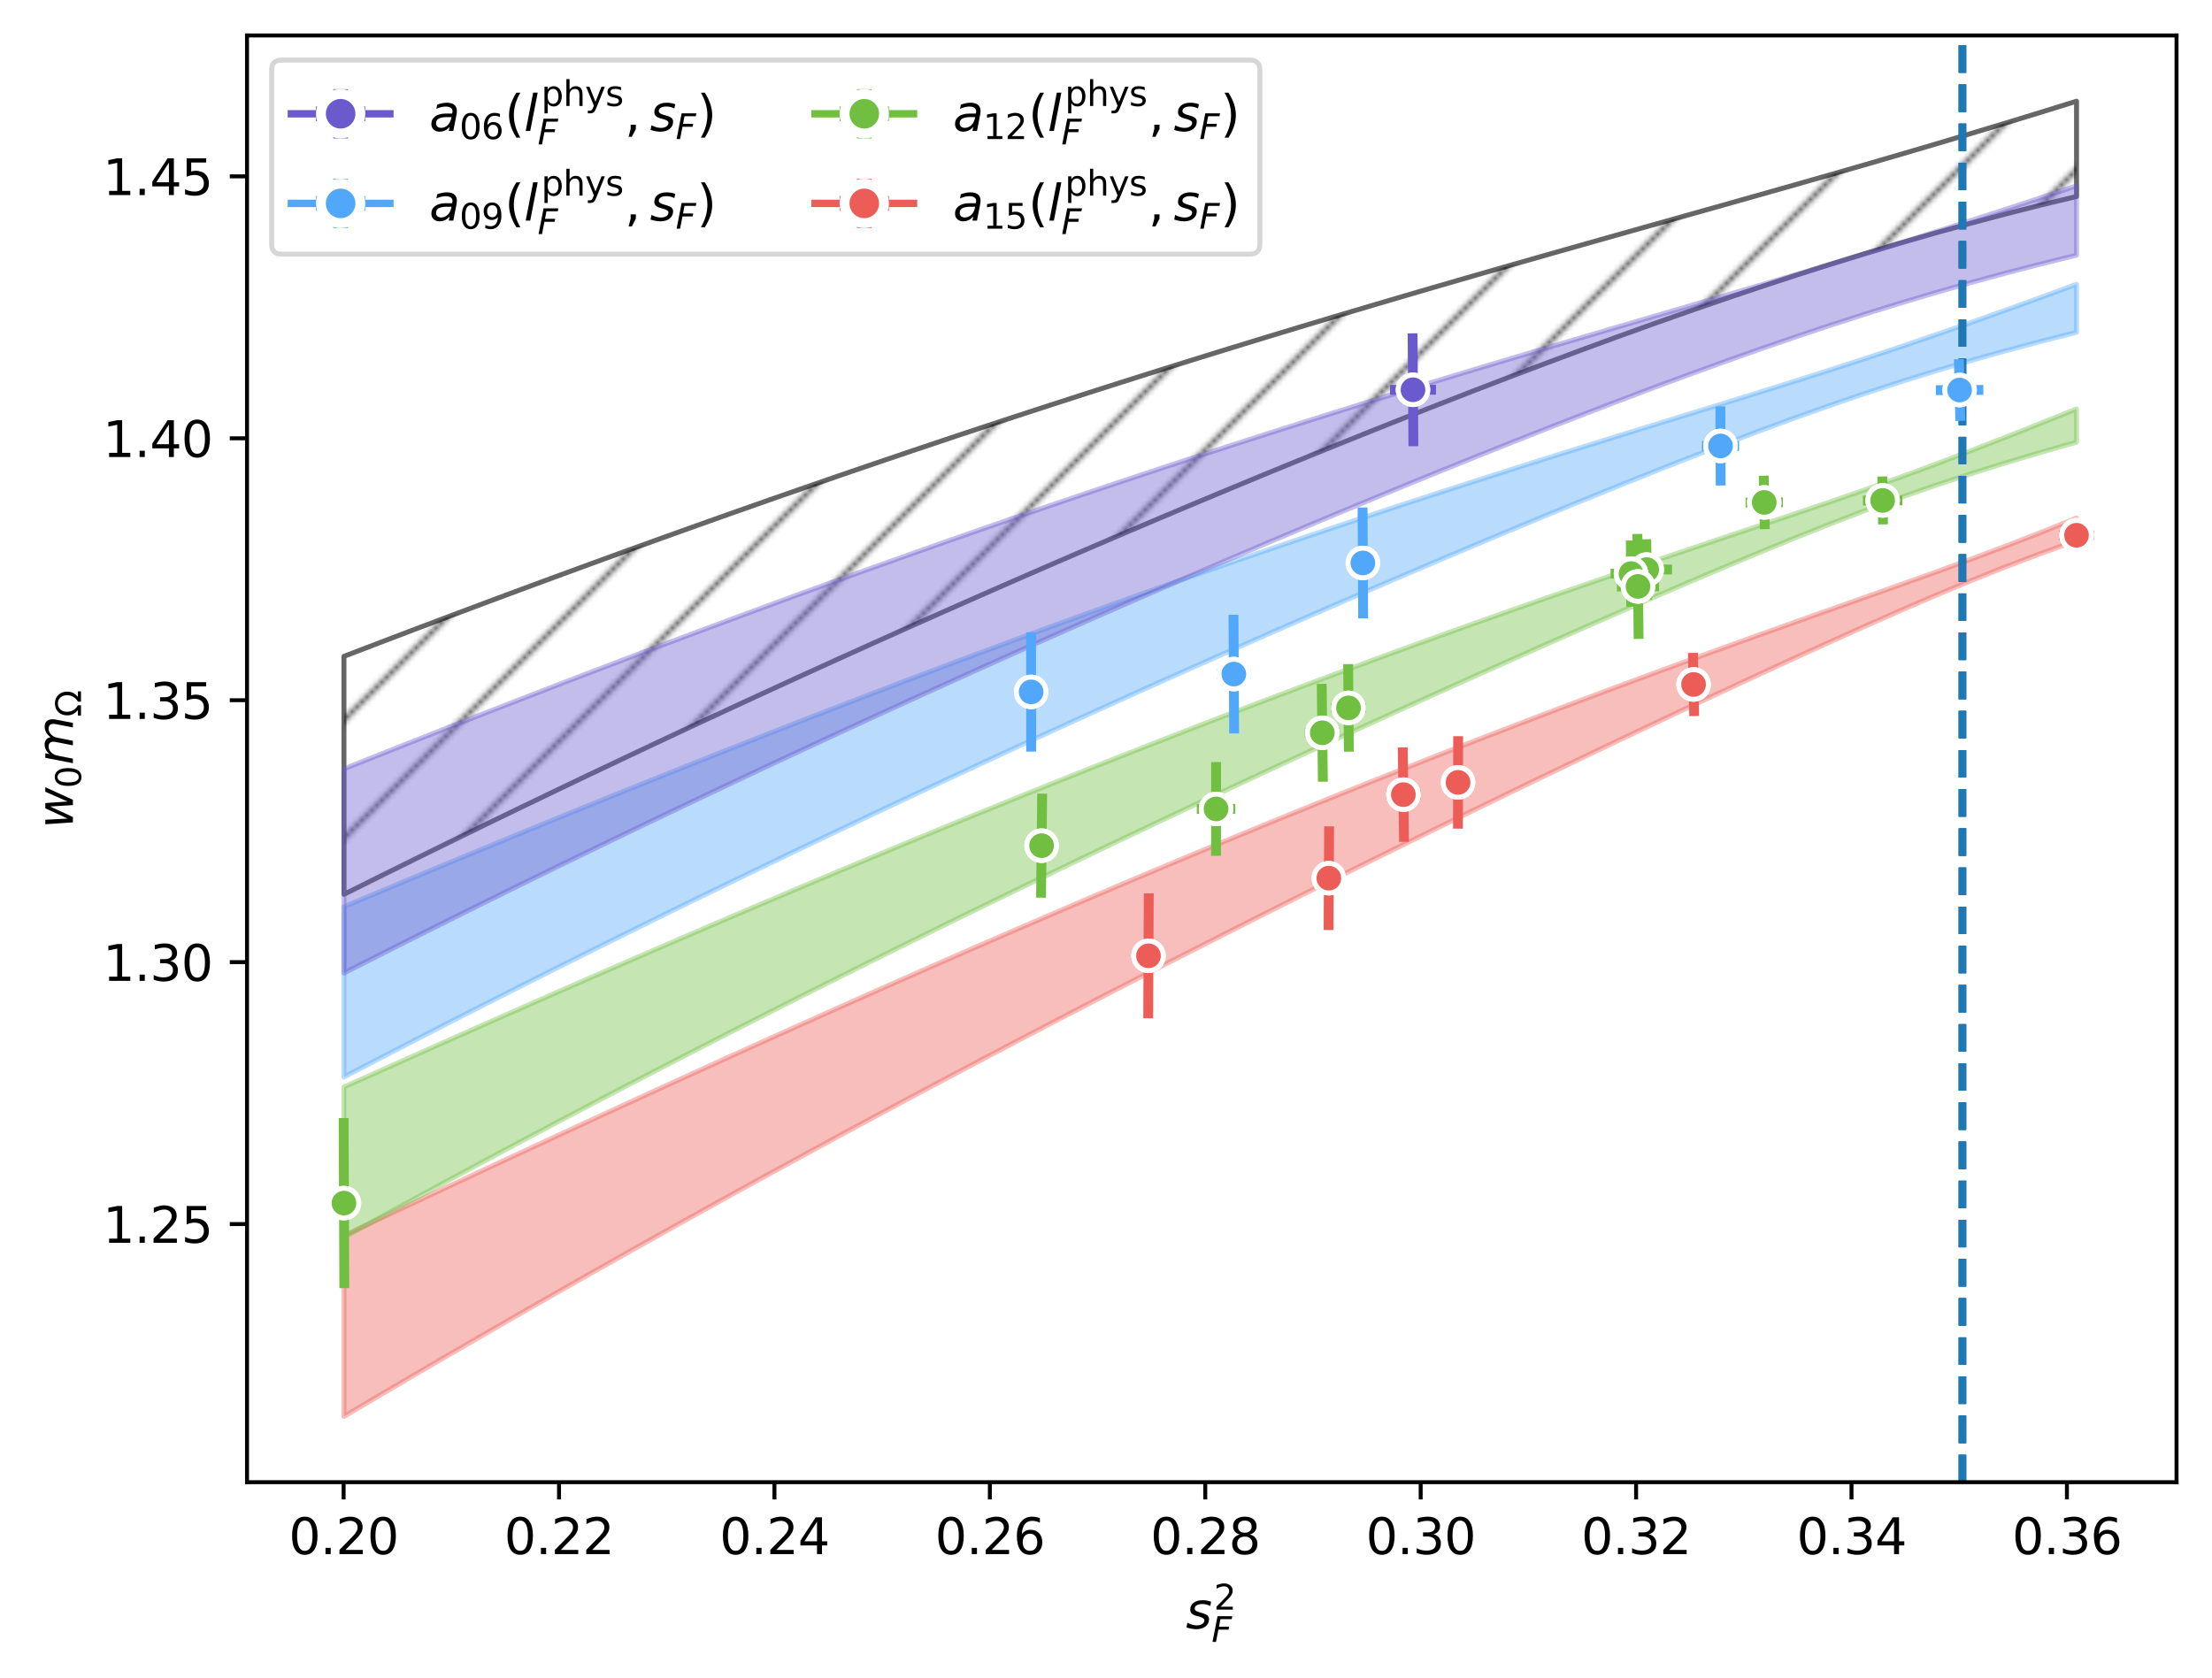 <?xml version="1.0" encoding="utf-8" standalone="no"?>
<!DOCTYPE svg PUBLIC "-//W3C//DTD SVG 1.1//EN"
  "http://www.w3.org/Graphics/SVG/1.1/DTD/svg11.dtd">
<svg xmlns:xlink="http://www.w3.org/1999/xlink" width="449.024pt" height="340.738pt" viewBox="0 0 449.024 340.738" xmlns="http://www.w3.org/2000/svg" version="1.1">
 <defs>
  <style type="text/css">*{stroke-linejoin: round; stroke-linecap: butt}</style>
 </defs>
 <g id="figure_1">
  <g id="patch_1">
   <path d="M 0 340.738 
L 449.024 340.738 
L 449.024 0 
L 0 0 
z
" style="fill: #ffffff"/>
  </g>
  <g id="axes_1">
   <g id="patch_2">
    <path d="M 50.144 300.96 
L 441.824 300.96 
L 441.824 7.2 
L 50.144 7.2 
z
" style="fill: #ffffff"/>
   </g>
   <g id="FillBetweenPolyCollection_1">
    <path d="M 69.822 133.268 
L 69.822 181.593 
L 77 178.017 
L 84.177 174.466 
L 91.355 170.939 
L 98.532 167.437 
L 105.71 163.959 
L 112.888 160.506 
L 120.065 157.076 
L 127.243 153.671 
L 134.42 150.289 
L 141.598 146.931 
L 148.776 143.596 
L 155.953 140.285 
L 163.131 136.998 
L 170.308 133.734 
L 177.486 130.493 
L 184.664 127.276 
L 191.841 124.082 
L 199.019 120.912 
L 206.196 117.766 
L 213.374 114.643 
L 220.552 111.545 
L 227.729 108.471 
L 234.907 105.422 
L 242.084 102.399 
L 249.262 99.401 
L 256.44 96.429 
L 263.617 93.485 
L 270.795 90.569 
L 277.972 87.683 
L 285.15 84.827 
L 292.327 82.003 
L 299.505 79.212 
L 306.683 76.457 
L 313.86 73.741 
L 321.038 71.064 
L 328.215 68.431 
L 335.393 65.845 
L 342.571 63.31 
L 349.748 60.829 
L 356.926 58.406 
L 364.103 56.047 
L 371.281 53.755 
L 378.459 51.535 
L 385.636 49.39 
L 392.814 47.325 
L 399.991 45.342 
L 407.169 43.441 
L 414.347 41.626 
L 421.524 39.894 
L 421.524 20.553 
L 421.524 20.553 
L 414.347 22.777 
L 407.169 24.973 
L 399.991 27.141 
L 392.814 29.28 
L 385.636 31.392 
L 378.459 33.481 
L 371.281 35.548 
L 364.103 37.597 
L 356.926 39.633 
L 349.748 41.66 
L 342.571 43.681 
L 335.393 45.701 
L 328.215 47.724 
L 321.038 49.752 
L 313.86 51.789 
L 306.683 53.837 
L 299.505 55.899 
L 292.327 57.977 
L 285.15 60.072 
L 277.972 62.186 
L 270.795 64.32 
L 263.617 66.476 
L 256.44 68.653 
L 249.262 70.852 
L 242.084 73.075 
L 234.907 75.32 
L 227.729 77.59 
L 220.552 79.883 
L 213.374 82.2 
L 206.196 84.541 
L 199.019 86.905 
L 191.841 89.294 
L 184.664 91.706 
L 177.486 94.141 
L 170.308 96.6 
L 163.131 99.081 
L 155.953 101.585 
L 148.776 104.112 
L 141.598 106.66 
L 134.42 109.23 
L 127.243 111.821 
L 120.065 114.433 
L 112.888 117.066 
L 105.71 119.719 
L 98.532 122.391 
L 91.355 125.082 
L 84.177 127.793 
L 77 130.521 
L 69.822 133.268 
z
" clip-path="url(#p6f8779a26b)" style="fill: url(#h6f8d34a1d3); stroke: #000000; stroke-opacity: 0.6"/>
   </g>
   <g id="FillBetweenPolyCollection_2">
    <defs>
     <path id="m6bb03ff424" d="M 69.822 -89.85 
L 69.822 -53.131 
L 77 -57.376 
L 84.177 -61.594 
L 91.355 -65.783 
L 98.532 -69.944 
L 105.71 -74.077 
L 112.888 -78.183 
L 120.065 -82.263 
L 127.243 -86.315 
L 134.42 -90.341 
L 141.598 -94.34 
L 148.776 -98.314 
L 155.953 -102.262 
L 163.131 -106.185 
L 170.308 -110.083 
L 177.486 -113.957 
L 184.664 -117.806 
L 191.841 -121.632 
L 199.019 -125.434 
L 206.196 -129.213 
L 213.374 -132.97 
L 220.552 -136.704 
L 227.729 -140.417 
L 234.907 -144.107 
L 242.084 -147.777 
L 249.262 -151.425 
L 256.44 -155.053 
L 263.617 -158.66 
L 270.795 -162.247 
L 277.972 -165.814 
L 285.15 -169.361 
L 292.327 -172.889 
L 299.505 -176.397 
L 306.683 -179.886 
L 313.86 -183.355 
L 321.038 -186.804 
L 328.215 -190.232 
L 335.393 -193.64 
L 342.571 -197.025 
L 349.748 -200.387 
L 356.926 -203.722 
L 364.103 -207.028 
L 371.281 -210.298 
L 378.459 -213.525 
L 385.636 -216.696 
L 392.814 -219.792 
L 399.991 -222.788 
L 407.169 -225.654 
L 414.347 -228.371 
L 421.524 -230.936 
L 421.524 -235.558 
L 421.524 -235.558 
L 414.347 -232.659 
L 407.169 -229.861 
L 399.991 -227.161 
L 392.814 -224.538 
L 385.636 -221.965 
L 378.459 -219.416 
L 371.281 -216.873 
L 364.103 -214.323 
L 356.926 -211.759 
L 349.748 -209.174 
L 342.571 -206.566 
L 335.393 -203.933 
L 328.215 -201.274 
L 321.038 -198.587 
L 313.86 -195.872 
L 306.683 -193.129 
L 299.505 -190.358 
L 292.327 -187.56 
L 285.15 -184.733 
L 277.972 -181.88 
L 270.795 -179 
L 263.617 -176.094 
L 256.44 -173.162 
L 249.262 -170.204 
L 242.084 -167.222 
L 234.907 -164.216 
L 227.729 -161.186 
L 220.552 -158.133 
L 213.374 -155.058 
L 206.196 -151.962 
L 199.019 -148.844 
L 191.841 -145.706 
L 184.664 -142.548 
L 177.486 -139.371 
L 170.308 -136.176 
L 163.131 -132.963 
L 155.953 -129.733 
L 148.776 -126.486 
L 141.598 -123.223 
L 134.42 -119.945 
L 127.243 -116.652 
L 120.065 -113.345 
L 112.888 -110.025 
L 105.71 -106.692 
L 98.532 -103.346 
L 91.355 -99.988 
L 84.177 -96.619 
L 77 -93.24 
L 69.822 -89.85 
z
" style="stroke: #ec5d57; stroke-opacity: 0.4"/>
    </defs>
    <g clip-path="url(#p6f8779a26b)">
     <use xlink:href="#m6bb03ff424" x="0" y="340.738" style="fill: #ec5d57; fill-opacity: 0.4; stroke: #ec5d57; stroke-opacity: 0.4"/>
    </g>
   </g>
   <g id="FillBetweenPolyCollection_3">
    <defs>
     <path id="m39077dce0b" d="M 69.822 -120.017 
L 69.822 -89.485 
L 77 -93.434 
L 84.177 -97.354 
L 91.355 -101.246 
L 98.532 -105.111 
L 105.71 -108.947 
L 112.888 -112.757 
L 120.065 -116.54 
L 127.243 -120.296 
L 134.42 -124.026 
L 141.598 -127.731 
L 148.776 -131.41 
L 155.953 -135.064 
L 163.131 -138.694 
L 170.308 -142.3 
L 177.486 -145.882 
L 184.664 -149.441 
L 191.841 -152.977 
L 199.019 -156.491 
L 206.196 -159.983 
L 213.374 -163.453 
L 220.552 -166.901 
L 227.729 -170.329 
L 234.907 -173.736 
L 242.084 -177.123 
L 249.262 -180.49 
L 256.44 -183.837 
L 263.617 -187.164 
L 270.795 -190.472 
L 277.972 -193.76 
L 285.15 -197.029 
L 292.327 -200.278 
L 299.505 -203.507 
L 306.683 -206.716 
L 313.86 -209.904 
L 321.038 -213.069 
L 328.215 -216.21 
L 335.393 -219.324 
L 342.571 -222.407 
L 349.748 -225.453 
L 356.926 -228.453 
L 364.103 -231.395 
L 371.281 -234.259 
L 378.459 -237.021 
L 385.636 -239.659 
L 392.814 -242.158 
L 399.991 -244.521 
L 407.169 -246.762 
L 414.347 -248.901 
L 421.524 -250.954 
L 421.524 -257.713 
L 421.524 -257.713 
L 414.347 -254.834 
L 407.169 -251.986 
L 399.991 -249.188 
L 392.814 -246.458 
L 385.636 -243.813 
L 378.459 -241.254 
L 371.281 -238.768 
L 364.103 -236.332 
L 356.926 -233.922 
L 349.748 -231.52 
L 342.571 -229.114 
L 335.393 -226.693 
L 328.215 -224.253 
L 321.038 -221.791 
L 313.86 -219.303 
L 306.683 -216.788 
L 299.505 -214.245 
L 292.327 -211.674 
L 285.15 -209.075 
L 277.972 -206.447 
L 270.795 -203.79 
L 263.617 -201.105 
L 256.44 -198.393 
L 249.262 -195.653 
L 242.084 -192.886 
L 234.907 -190.093 
L 227.729 -187.274 
L 220.552 -184.43 
L 213.374 -181.56 
L 206.196 -178.667 
L 199.019 -175.751 
L 191.841 -172.811 
L 184.664 -169.85 
L 177.486 -166.867 
L 170.308 -163.863 
L 163.131 -160.839 
L 155.953 -157.796 
L 148.776 -154.734 
L 141.598 -151.655 
L 134.42 -148.558 
L 127.243 -145.444 
L 120.065 -142.315 
L 112.888 -139.17 
L 105.71 -136.011 
L 98.532 -132.837 
L 91.355 -129.651 
L 84.177 -126.451 
L 77 -123.24 
L 69.822 -120.017 
z
" style="stroke: #70bf41; stroke-opacity: 0.4"/>
    </defs>
    <g clip-path="url(#p6f8779a26b)">
     <use xlink:href="#m39077dce0b" x="0" y="340.738" style="fill: #70bf41; fill-opacity: 0.4; stroke: #70bf41; stroke-opacity: 0.4"/>
    </g>
   </g>
   <g id="FillBetweenPolyCollection_4">
    <defs>
     <path id="mf163cda204" d="M 69.822 -156.624 
L 69.822 -122.056 
L 77 -125.8 
L 84.177 -129.516 
L 91.355 -133.207 
L 98.532 -136.872 
L 105.71 -140.511 
L 112.888 -144.125 
L 120.065 -147.714 
L 127.243 -151.278 
L 134.42 -154.818 
L 141.598 -158.334 
L 148.776 -161.827 
L 155.953 -165.296 
L 163.131 -168.742 
L 170.308 -172.165 
L 177.486 -175.566 
L 184.664 -178.945 
L 191.841 -182.302 
L 199.019 -185.637 
L 206.196 -188.951 
L 213.374 -192.243 
L 220.552 -195.514 
L 227.729 -198.765 
L 234.907 -201.995 
L 242.084 -205.203 
L 249.262 -208.391 
L 256.44 -211.558 
L 263.617 -214.704 
L 270.795 -217.829 
L 277.972 -220.931 
L 285.15 -224.012 
L 292.327 -227.069 
L 299.505 -230.101 
L 306.683 -233.108 
L 313.86 -236.087 
L 321.038 -239.036 
L 328.215 -241.951 
L 335.393 -244.827 
L 342.571 -247.658 
L 349.748 -250.437 
L 356.926 -253.154 
L 364.103 -255.796 
L 371.281 -258.351 
L 378.459 -260.806 
L 385.636 -263.152 
L 392.814 -265.384 
L 399.991 -267.504 
L 407.169 -269.517 
L 414.347 -271.432 
L 421.524 -273.259 
L 421.524 -283.018 
L 421.524 -283.018 
L 414.347 -280.382 
L 407.169 -277.78 
L 399.991 -275.222 
L 392.814 -272.715 
L 385.636 -270.268 
L 378.459 -267.882 
L 371.281 -265.552 
L 364.103 -263.268 
L 356.926 -261.02 
L 349.748 -258.793 
L 342.571 -256.577 
L 335.393 -254.361 
L 328.215 -252.139 
L 321.038 -249.904 
L 313.86 -247.653 
L 306.683 -245.381 
L 299.505 -243.086 
L 292.327 -240.768 
L 285.15 -238.424 
L 277.972 -236.054 
L 270.795 -233.657 
L 263.617 -231.233 
L 256.44 -228.782 
L 249.262 -226.304 
L 242.084 -223.798 
L 234.907 -221.266 
L 227.729 -218.707 
L 220.552 -216.122 
L 213.374 -213.51 
L 206.196 -210.873 
L 199.019 -208.211 
L 191.841 -205.525 
L 184.664 -202.814 
L 177.486 -200.08 
L 170.308 -197.322 
L 163.131 -194.542 
L 155.953 -191.741 
L 148.776 -188.917 
L 141.598 -186.073 
L 134.42 -183.209 
L 127.243 -180.326 
L 120.065 -177.423 
L 112.888 -174.502 
L 105.71 -171.563 
L 98.532 -168.607 
L 91.355 -165.635 
L 84.177 -162.646 
L 77 -159.642 
L 69.822 -156.624 
z
" style="stroke: #51a7f9; stroke-opacity: 0.4"/>
    </defs>
    <g clip-path="url(#p6f8779a26b)">
     <use xlink:href="#mf163cda204" x="0" y="340.738" style="fill: #51a7f9; fill-opacity: 0.4; stroke: #51a7f9; stroke-opacity: 0.4"/>
    </g>
   </g>
   <g id="FillBetweenPolyCollection_5">
    <defs>
     <path id="m48ea370ddc" d="M 69.822 -184.623 
L 69.822 -143.163 
L 77 -146.805 
L 84.177 -150.422 
L 91.355 -154.014 
L 98.532 -157.581 
L 105.71 -161.123 
L 112.888 -164.641 
L 120.065 -168.135 
L 127.243 -171.606 
L 134.42 -175.052 
L 141.598 -178.475 
L 148.776 -181.875 
L 155.953 -185.251 
L 163.131 -188.605 
L 170.308 -191.936 
L 177.486 -195.244 
L 184.664 -198.53 
L 191.841 -201.793 
L 199.019 -205.034 
L 206.196 -208.253 
L 213.374 -211.449 
L 220.552 -214.622 
L 227.729 -217.774 
L 234.907 -220.902 
L 242.084 -224.007 
L 249.262 -227.09 
L 256.44 -230.148 
L 263.617 -233.182 
L 270.795 -236.191 
L 277.972 -239.174 
L 285.15 -242.13 
L 292.327 -245.058 
L 299.505 -247.956 
L 306.683 -250.823 
L 313.86 -253.655 
L 321.038 -256.449 
L 328.215 -259.203 
L 335.393 -261.913 
L 342.571 -264.572 
L 349.748 -267.177 
L 356.926 -269.72 
L 364.103 -272.195 
L 371.281 -274.596 
L 378.459 -276.914 
L 385.636 -279.146 
L 392.814 -281.287 
L 399.991 -283.333 
L 407.169 -285.286 
L 414.347 -287.146 
L 421.524 -288.916 
L 421.524 -303.015 
L 421.524 -303.015 
L 414.347 -300.616 
L 407.169 -298.252 
L 399.991 -295.926 
L 392.814 -293.639 
L 385.636 -291.391 
L 378.459 -289.18 
L 371.281 -287.002 
L 364.103 -284.852 
L 356.926 -282.724 
L 349.748 -280.611 
L 342.571 -278.506 
L 335.393 -276.404 
L 328.215 -274.299 
L 321.038 -272.187 
L 313.86 -270.064 
L 306.683 -267.927 
L 299.505 -265.773 
L 292.327 -263.6 
L 285.15 -261.406 
L 277.972 -259.191 
L 270.795 -256.952 
L 263.617 -254.689 
L 256.44 -252.403 
L 249.262 -250.091 
L 242.084 -247.754 
L 234.907 -245.392 
L 227.729 -243.005 
L 220.552 -240.592 
L 213.374 -238.155 
L 206.196 -235.692 
L 199.019 -233.204 
L 191.841 -230.692 
L 184.664 -228.156 
L 177.486 -225.596 
L 170.308 -223.013 
L 163.131 -220.406 
L 155.953 -217.776 
L 148.776 -215.125 
L 141.598 -212.451 
L 134.42 -209.756 
L 127.243 -207.041 
L 120.065 -204.305 
L 112.888 -201.549 
L 105.71 -198.773 
L 98.532 -195.979 
L 91.355 -193.166 
L 84.177 -190.336 
L 77 -187.488 
L 69.822 -184.623 
z
" style="stroke: #6a5acd; stroke-opacity: 0.4"/>
    </defs>
    <g clip-path="url(#p6f8779a26b)">
     <use xlink:href="#m48ea370ddc" x="0" y="340.738" style="fill: #6a5acd; fill-opacity: 0.4; stroke: #6a5acd; stroke-opacity: 0.4"/>
    </g>
   </g>
   <g id="matplotlib.axis_1">
    <g id="xtick_1">
     <g id="line2d_1">
      <defs>
       <path id="m0a077f8f86" d="M 0 0 
L 0 3.5 
" style="stroke: #000000; stroke-width: 0.8"/>
      </defs>
      <g>
       <use xlink:href="#m0a077f8f86" x="69.752" y="300.96" style="stroke: #000000; stroke-width: 0.8"/>
      </g>
     </g>
     <g id="text_1">
      <!-- 0.20 -->
      <g transform="translate(58.619 315.558) scale(0.1 -0.1)">
       <defs>
        <path id="DejaVuSans-30" d="M 2034 4250 
Q 1547 4250 1301 3770 
Q 1056 3291 1056 2328 
Q 1056 1369 1301 889 
Q 1547 409 2034 409 
Q 2525 409 2770 889 
Q 3016 1369 3016 2328 
Q 3016 3291 2770 3770 
Q 2525 4250 2034 4250 
z
M 2034 4750 
Q 2819 4750 3233 4129 
Q 3647 3509 3647 2328 
Q 3647 1150 3233 529 
Q 2819 -91 2034 -91 
Q 1250 -91 836 529 
Q 422 1150 422 2328 
Q 422 3509 836 4129 
Q 1250 4750 2034 4750 
z
" transform="scale(0.016)"/>
        <path id="DejaVuSans-2e" d="M 684 794 
L 1344 794 
L 1344 0 
L 684 0 
L 684 794 
z
" transform="scale(0.016)"/>
        <path id="DejaVuSans-32" d="M 1228 531 
L 3431 531 
L 3431 0 
L 469 0 
L 469 531 
Q 828 903 1448 1529 
Q 2069 2156 2228 2338 
Q 2531 2678 2651 2914 
Q 2772 3150 2772 3378 
Q 2772 3750 2511 3984 
Q 2250 4219 1831 4219 
Q 1534 4219 1204 4116 
Q 875 4013 500 3803 
L 500 4441 
Q 881 4594 1212 4672 
Q 1544 4750 1819 4750 
Q 2544 4750 2975 4387 
Q 3406 4025 3406 3419 
Q 3406 3131 3298 2873 
Q 3191 2616 2906 2266 
Q 2828 2175 2409 1742 
Q 1991 1309 1228 531 
z
" transform="scale(0.016)"/>
       </defs>
       <use xlink:href="#DejaVuSans-30"/>
       <use xlink:href="#DejaVuSans-2e" transform="translate(63.623 0)"/>
       <use xlink:href="#DejaVuSans-32" transform="translate(95.41 0)"/>
       <use xlink:href="#DejaVuSans-30" transform="translate(159.033 0)"/>
      </g>
     </g>
    </g>
    <g id="xtick_2">
     <g id="line2d_2">
      <g>
       <use xlink:href="#m0a077f8f86" x="113.479" y="300.96" style="stroke: #000000; stroke-width: 0.8"/>
      </g>
     </g>
     <g id="text_2">
      <!-- 0.22 -->
      <g transform="translate(102.346 315.558) scale(0.1 -0.1)">
       <use xlink:href="#DejaVuSans-30"/>
       <use xlink:href="#DejaVuSans-2e" transform="translate(63.623 0)"/>
       <use xlink:href="#DejaVuSans-32" transform="translate(95.41 0)"/>
       <use xlink:href="#DejaVuSans-32" transform="translate(159.033 0)"/>
      </g>
     </g>
    </g>
    <g id="xtick_3">
     <g id="line2d_3">
      <g>
       <use xlink:href="#m0a077f8f86" x="157.207" y="300.96" style="stroke: #000000; stroke-width: 0.8"/>
      </g>
     </g>
     <g id="text_3">
      <!-- 0.24 -->
      <g transform="translate(146.074 315.558) scale(0.1 -0.1)">
       <defs>
        <path id="DejaVuSans-34" d="M 2419 4116 
L 825 1625 
L 2419 1625 
L 2419 4116 
z
M 2253 4666 
L 3047 4666 
L 3047 1625 
L 3713 1625 
L 3713 1100 
L 3047 1100 
L 3047 0 
L 2419 0 
L 2419 1100 
L 313 1100 
L 313 1709 
L 2253 4666 
z
" transform="scale(0.016)"/>
       </defs>
       <use xlink:href="#DejaVuSans-30"/>
       <use xlink:href="#DejaVuSans-2e" transform="translate(63.623 0)"/>
       <use xlink:href="#DejaVuSans-32" transform="translate(95.41 0)"/>
       <use xlink:href="#DejaVuSans-34" transform="translate(159.033 0)"/>
      </g>
     </g>
    </g>
    <g id="xtick_4">
     <g id="line2d_4">
      <g>
       <use xlink:href="#m0a077f8f86" x="200.935" y="300.96" style="stroke: #000000; stroke-width: 0.8"/>
      </g>
     </g>
     <g id="text_4">
      <!-- 0.26 -->
      <g transform="translate(189.802 315.558) scale(0.1 -0.1)">
       <defs>
        <path id="DejaVuSans-36" d="M 2113 2584 
Q 1688 2584 1439 2293 
Q 1191 2003 1191 1497 
Q 1191 994 1439 701 
Q 1688 409 2113 409 
Q 2538 409 2786 701 
Q 3034 994 3034 1497 
Q 3034 2003 2786 2293 
Q 2538 2584 2113 2584 
z
M 3366 4563 
L 3366 3988 
Q 3128 4100 2886 4159 
Q 2644 4219 2406 4219 
Q 1781 4219 1451 3797 
Q 1122 3375 1075 2522 
Q 1259 2794 1537 2939 
Q 1816 3084 2150 3084 
Q 2853 3084 3261 2657 
Q 3669 2231 3669 1497 
Q 3669 778 3244 343 
Q 2819 -91 2113 -91 
Q 1303 -91 875 529 
Q 447 1150 447 2328 
Q 447 3434 972 4092 
Q 1497 4750 2381 4750 
Q 2619 4750 2861 4703 
Q 3103 4656 3366 4563 
z
" transform="scale(0.016)"/>
       </defs>
       <use xlink:href="#DejaVuSans-30"/>
       <use xlink:href="#DejaVuSans-2e" transform="translate(63.623 0)"/>
       <use xlink:href="#DejaVuSans-32" transform="translate(95.41 0)"/>
       <use xlink:href="#DejaVuSans-36" transform="translate(159.033 0)"/>
      </g>
     </g>
    </g>
    <g id="xtick_5">
     <g id="line2d_5">
      <g>
       <use xlink:href="#m0a077f8f86" x="244.662" y="300.96" style="stroke: #000000; stroke-width: 0.8"/>
      </g>
     </g>
     <g id="text_5">
      <!-- 0.28 -->
      <g transform="translate(233.529 315.558) scale(0.1 -0.1)">
       <defs>
        <path id="DejaVuSans-38" d="M 2034 2216 
Q 1584 2216 1326 1975 
Q 1069 1734 1069 1313 
Q 1069 891 1326 650 
Q 1584 409 2034 409 
Q 2484 409 2743 651 
Q 3003 894 3003 1313 
Q 3003 1734 2745 1975 
Q 2488 2216 2034 2216 
z
M 1403 2484 
Q 997 2584 770 2862 
Q 544 3141 544 3541 
Q 544 4100 942 4425 
Q 1341 4750 2034 4750 
Q 2731 4750 3128 4425 
Q 3525 4100 3525 3541 
Q 3525 3141 3298 2862 
Q 3072 2584 2669 2484 
Q 3125 2378 3379 2068 
Q 3634 1759 3634 1313 
Q 3634 634 3220 271 
Q 2806 -91 2034 -91 
Q 1263 -91 848 271 
Q 434 634 434 1313 
Q 434 1759 690 2068 
Q 947 2378 1403 2484 
z
M 1172 3481 
Q 1172 3119 1398 2916 
Q 1625 2713 2034 2713 
Q 2441 2713 2670 2916 
Q 2900 3119 2900 3481 
Q 2900 3844 2670 4047 
Q 2441 4250 2034 4250 
Q 1625 4250 1398 4047 
Q 1172 3844 1172 3481 
z
" transform="scale(0.016)"/>
       </defs>
       <use xlink:href="#DejaVuSans-30"/>
       <use xlink:href="#DejaVuSans-2e" transform="translate(63.623 0)"/>
       <use xlink:href="#DejaVuSans-32" transform="translate(95.41 0)"/>
       <use xlink:href="#DejaVuSans-38" transform="translate(159.033 0)"/>
      </g>
     </g>
    </g>
    <g id="xtick_6">
     <g id="line2d_6">
      <g>
       <use xlink:href="#m0a077f8f86" x="288.39" y="300.96" style="stroke: #000000; stroke-width: 0.8"/>
      </g>
     </g>
     <g id="text_6">
      <!-- 0.30 -->
      <g transform="translate(277.257 315.558) scale(0.1 -0.1)">
       <defs>
        <path id="DejaVuSans-33" d="M 2597 2516 
Q 3050 2419 3304 2112 
Q 3559 1806 3559 1356 
Q 3559 666 3084 287 
Q 2609 -91 1734 -91 
Q 1441 -91 1130 -33 
Q 819 25 488 141 
L 488 750 
Q 750 597 1062 519 
Q 1375 441 1716 441 
Q 2309 441 2620 675 
Q 2931 909 2931 1356 
Q 2931 1769 2642 2001 
Q 2353 2234 1838 2234 
L 1294 2234 
L 1294 2753 
L 1863 2753 
Q 2328 2753 2575 2939 
Q 2822 3125 2822 3475 
Q 2822 3834 2567 4026 
Q 2313 4219 1838 4219 
Q 1578 4219 1281 4162 
Q 984 4106 628 3988 
L 628 4550 
Q 988 4650 1302 4700 
Q 1616 4750 1894 4750 
Q 2613 4750 3031 4423 
Q 3450 4097 3450 3541 
Q 3450 3153 3228 2886 
Q 3006 2619 2597 2516 
z
" transform="scale(0.016)"/>
       </defs>
       <use xlink:href="#DejaVuSans-30"/>
       <use xlink:href="#DejaVuSans-2e" transform="translate(63.623 0)"/>
       <use xlink:href="#DejaVuSans-33" transform="translate(95.41 0)"/>
       <use xlink:href="#DejaVuSans-30" transform="translate(159.033 0)"/>
      </g>
     </g>
    </g>
    <g id="xtick_7">
     <g id="line2d_7">
      <g>
       <use xlink:href="#m0a077f8f86" x="332.118" y="300.96" style="stroke: #000000; stroke-width: 0.8"/>
      </g>
     </g>
     <g id="text_7">
      <!-- 0.32 -->
      <g transform="translate(320.985 315.558) scale(0.1 -0.1)">
       <use xlink:href="#DejaVuSans-30"/>
       <use xlink:href="#DejaVuSans-2e" transform="translate(63.623 0)"/>
       <use xlink:href="#DejaVuSans-33" transform="translate(95.41 0)"/>
       <use xlink:href="#DejaVuSans-32" transform="translate(159.033 0)"/>
      </g>
     </g>
    </g>
    <g id="xtick_8">
     <g id="line2d_8">
      <g>
       <use xlink:href="#m0a077f8f86" x="375.845" y="300.96" style="stroke: #000000; stroke-width: 0.8"/>
      </g>
     </g>
     <g id="text_8">
      <!-- 0.34 -->
      <g transform="translate(364.713 315.558) scale(0.1 -0.1)">
       <use xlink:href="#DejaVuSans-30"/>
       <use xlink:href="#DejaVuSans-2e" transform="translate(63.623 0)"/>
       <use xlink:href="#DejaVuSans-33" transform="translate(95.41 0)"/>
       <use xlink:href="#DejaVuSans-34" transform="translate(159.033 0)"/>
      </g>
     </g>
    </g>
    <g id="xtick_9">
     <g id="line2d_9">
      <g>
       <use xlink:href="#m0a077f8f86" x="419.573" y="300.96" style="stroke: #000000; stroke-width: 0.8"/>
      </g>
     </g>
     <g id="text_9">
      <!-- 0.36 -->
      <g transform="translate(408.44 315.558) scale(0.1 -0.1)">
       <use xlink:href="#DejaVuSans-30"/>
       <use xlink:href="#DejaVuSans-2e" transform="translate(63.623 0)"/>
       <use xlink:href="#DejaVuSans-33" transform="translate(95.41 0)"/>
       <use xlink:href="#DejaVuSans-36" transform="translate(159.033 0)"/>
      </g>
     </g>
    </g>
    <g id="text_10">
     <!-- $s^2_F$ -->
     <g transform="translate(240.734 330.738) scale(0.1 -0.1)">
      <defs>
       <path id="DejaVuSans-Oblique-73" d="M 3200 3397 
L 3091 2853 
Q 2863 2978 2609 3040 
Q 2356 3103 2088 3103 
Q 1634 3103 1373 2948 
Q 1113 2794 1113 2528 
Q 1113 2219 1719 2053 
Q 1766 2041 1788 2034 
L 1972 1978 
Q 2547 1819 2739 1644 
Q 2931 1469 2931 1166 
Q 2931 609 2489 259 
Q 2047 -91 1331 -91 
Q 1053 -91 747 -37 
Q 441 16 72 128 
L 184 722 
Q 500 559 806 475 
Q 1113 391 1394 391 
Q 1816 391 2080 572 
Q 2344 753 2344 1031 
Q 2344 1331 1650 1516 
L 1591 1531 
L 1394 1581 
Q 956 1697 753 1886 
Q 550 2075 550 2369 
Q 550 2928 970 3256 
Q 1391 3584 2113 3584 
Q 2397 3584 2667 3537 
Q 2938 3491 3200 3397 
z
" transform="scale(0.016)"/>
       <path id="DejaVuSans-Oblique-46" d="M 1081 4666 
L 3756 4666 
L 3653 4134 
L 1606 4134 
L 1338 2759 
L 3188 2759 
L 3084 2228 
L 1234 2228 
L 800 0 
L 172 0 
L 1081 4666 
z
" transform="scale(0.016)"/>
      </defs>
      <use xlink:href="#DejaVuSans-Oblique-73" transform="translate(0 0.766)"/>
      <use xlink:href="#DejaVuSans-32" transform="translate(56.75 39.047) scale(0.7)"/>
      <use xlink:href="#DejaVuSans-Oblique-46" transform="translate(52.1 -26.578) scale(0.7)"/>
     </g>
    </g>
   </g>
   <g id="matplotlib.axis_2">
    <g id="ytick_1">
     <g id="line2d_10">
      <defs>
       <path id="m5e477d1591" d="M 0 0 
L -3.5 0 
" style="stroke: #000000; stroke-width: 0.8"/>
      </defs>
      <g>
       <use xlink:href="#m5e477d1591" x="50.144" y="248.547" style="stroke: #000000; stroke-width: 0.8"/>
      </g>
     </g>
     <g id="text_11">
      <!-- 1.25 -->
      <g transform="translate(20.878 252.346) scale(0.1 -0.1)">
       <defs>
        <path id="DejaVuSans-31" d="M 794 531 
L 1825 531 
L 1825 4091 
L 703 3866 
L 703 4441 
L 1819 4666 
L 2450 4666 
L 2450 531 
L 3481 531 
L 3481 0 
L 794 0 
L 794 531 
z
" transform="scale(0.016)"/>
        <path id="DejaVuSans-35" d="M 691 4666 
L 3169 4666 
L 3169 4134 
L 1269 4134 
L 1269 2991 
Q 1406 3038 1543 3061 
Q 1681 3084 1819 3084 
Q 2600 3084 3056 2656 
Q 3513 2228 3513 1497 
Q 3513 744 3044 326 
Q 2575 -91 1722 -91 
Q 1428 -91 1123 -41 
Q 819 9 494 109 
L 494 744 
Q 775 591 1075 516 
Q 1375 441 1709 441 
Q 2250 441 2565 725 
Q 2881 1009 2881 1497 
Q 2881 1984 2565 2268 
Q 2250 2553 1709 2553 
Q 1456 2553 1204 2497 
Q 953 2441 691 2322 
L 691 4666 
z
" transform="scale(0.016)"/>
       </defs>
       <use xlink:href="#DejaVuSans-31"/>
       <use xlink:href="#DejaVuSans-2e" transform="translate(63.623 0)"/>
       <use xlink:href="#DejaVuSans-32" transform="translate(95.41 0)"/>
       <use xlink:href="#DejaVuSans-35" transform="translate(159.033 0)"/>
      </g>
     </g>
    </g>
    <g id="ytick_2">
     <g id="line2d_11">
      <g>
       <use xlink:href="#m5e477d1591" x="50.144" y="195.363" style="stroke: #000000; stroke-width: 0.8"/>
      </g>
     </g>
     <g id="text_12">
      <!-- 1.30 -->
      <g transform="translate(20.878 199.162) scale(0.1 -0.1)">
       <use xlink:href="#DejaVuSans-31"/>
       <use xlink:href="#DejaVuSans-2e" transform="translate(63.623 0)"/>
       <use xlink:href="#DejaVuSans-33" transform="translate(95.41 0)"/>
       <use xlink:href="#DejaVuSans-30" transform="translate(159.033 0)"/>
      </g>
     </g>
    </g>
    <g id="ytick_3">
     <g id="line2d_12">
      <g>
       <use xlink:href="#m5e477d1591" x="50.144" y="142.179" style="stroke: #000000; stroke-width: 0.8"/>
      </g>
     </g>
     <g id="text_13">
      <!-- 1.35 -->
      <g transform="translate(20.878 145.978) scale(0.1 -0.1)">
       <use xlink:href="#DejaVuSans-31"/>
       <use xlink:href="#DejaVuSans-2e" transform="translate(63.623 0)"/>
       <use xlink:href="#DejaVuSans-33" transform="translate(95.41 0)"/>
       <use xlink:href="#DejaVuSans-35" transform="translate(159.033 0)"/>
      </g>
     </g>
    </g>
    <g id="ytick_4">
     <g id="line2d_13">
      <g>
       <use xlink:href="#m5e477d1591" x="50.144" y="88.995" style="stroke: #000000; stroke-width: 0.8"/>
      </g>
     </g>
     <g id="text_14">
      <!-- 1.40 -->
      <g transform="translate(20.878 92.794) scale(0.1 -0.1)">
       <use xlink:href="#DejaVuSans-31"/>
       <use xlink:href="#DejaVuSans-2e" transform="translate(63.623 0)"/>
       <use xlink:href="#DejaVuSans-34" transform="translate(95.41 0)"/>
       <use xlink:href="#DejaVuSans-30" transform="translate(159.033 0)"/>
      </g>
     </g>
    </g>
    <g id="ytick_5">
     <g id="line2d_14">
      <g>
       <use xlink:href="#m5e477d1591" x="50.144" y="35.811" style="stroke: #000000; stroke-width: 0.8"/>
      </g>
     </g>
     <g id="text_15">
      <!-- 1.45 -->
      <g transform="translate(20.878 39.61) scale(0.1 -0.1)">
       <use xlink:href="#DejaVuSans-31"/>
       <use xlink:href="#DejaVuSans-2e" transform="translate(63.623 0)"/>
       <use xlink:href="#DejaVuSans-34" transform="translate(95.41 0)"/>
       <use xlink:href="#DejaVuSans-35" transform="translate(159.033 0)"/>
      </g>
     </g>
    </g>
    <g id="text_16">
     <!-- $w_0 m_\Omega$ -->
     <g transform="translate(14.798 168.23) rotate(-90) scale(0.1 -0.1)">
      <defs>
       <path id="DejaVuSans-Oblique-77" d="M 544 3500 
L 1113 3500 
L 1259 684 
L 2566 3500 
L 3231 3500 
L 3425 684 
L 4666 3500 
L 5241 3500 
L 3641 0 
L 2969 0 
L 2797 2900 
L 1459 0 
L 781 0 
L 544 3500 
z
" transform="scale(0.016)"/>
       <path id="DejaVuSans-Oblique-6d" d="M 5747 2113 
L 5338 0 
L 4763 0 
L 5166 2094 
Q 5191 2228 5203 2325 
Q 5216 2422 5216 2491 
Q 5216 2772 5059 2928 
Q 4903 3084 4622 3084 
Q 4203 3084 3875 2770 
Q 3547 2456 3450 1953 
L 3066 0 
L 2491 0 
L 2900 2094 
Q 2925 2209 2937 2307 
Q 2950 2406 2950 2484 
Q 2950 2769 2794 2926 
Q 2638 3084 2363 3084 
Q 1938 3084 1609 2770 
Q 1281 2456 1184 1953 
L 800 0 
L 225 0 
L 909 3500 
L 1484 3500 
L 1375 2956 
Q 1609 3263 1923 3423 
Q 2238 3584 2597 3584 
Q 2978 3584 3223 3384 
Q 3469 3184 3519 2828 
Q 3781 3197 4126 3390 
Q 4472 3584 4856 3584 
Q 5306 3584 5551 3325 
Q 5797 3066 5797 2591 
Q 5797 2488 5784 2364 
Q 5772 2241 5747 2113 
z
" transform="scale(0.016)"/>
       <path id="DejaVuSans-3a9" d="M 4647 556 
L 4647 0 
L 2772 0 
L 2772 556 
Q 3325 859 3634 1378 
Q 3944 1897 3944 2528 
Q 3944 3278 3531 3731 
Q 3119 4184 2444 4184 
Q 1769 4184 1355 3729 
Q 941 3275 941 2528 
Q 941 1897 1250 1378 
Q 1563 859 2119 556 
L 2119 0 
L 244 0 
L 244 556 
L 1241 556 
Q 747 991 519 1456 
Q 294 1922 294 2497 
Q 294 3491 894 4106 
Q 1491 4722 2444 4722 
Q 3391 4722 3994 4106 
Q 4594 3494 4594 2528 
Q 4594 1922 4372 1459 
Q 4150 997 3647 556 
L 4647 556 
z
" transform="scale(0.016)"/>
      </defs>
      <use xlink:href="#DejaVuSans-Oblique-77"/>
      <use xlink:href="#DejaVuSans-30" transform="translate(81.787 -16.406) scale(0.7)"/>
      <use xlink:href="#DejaVuSans-Oblique-6d" transform="translate(129.058 0)"/>
      <use xlink:href="#DejaVuSans-3a9" transform="translate(226.47 -16.406) scale(0.7)"/>
     </g>
    </g>
   </g>
   <g id="line2d_15">
    <path d="M 398.366 300.96 
L 398.366 7.2 
" clip-path="url(#p6f8779a26b)" style="fill: none; stroke-dasharray: 5.55,2.4; stroke-dashoffset: 0; stroke: #1f77b4; stroke-width: 1.5"/>
   </g>
   <g id="line2d_16">
    <path d="M 398.366 300.96 
L 398.366 7.2 
" clip-path="url(#p6f8779a26b)" style="fill: none; stroke-dasharray: 5.55,2.4; stroke-dashoffset: 0; stroke: #1f77b4; stroke-width: 1.5"/>
   </g>
   <g id="line2d_17">
    <path d="M 398.366 300.96 
L 398.366 7.2 
" clip-path="url(#p6f8779a26b)" style="fill: none; stroke-dasharray: 5.55,2.4; stroke-dashoffset: 0; stroke: #1f77b4; stroke-width: 1.5"/>
   </g>
   <g id="line2d_18">
    <path d="M 398.366 300.96 
L 398.366 7.2 
" clip-path="url(#p6f8779a26b)" style="fill: none; stroke-dasharray: 5.55,2.4; stroke-dashoffset: 0; stroke: #1f77b4; stroke-width: 1.5"/>
   </g>
   <g id="line2d_19">
    <path d="M 398.366 300.96 
L 398.366 7.2 
" clip-path="url(#p6f8779a26b)" style="fill: none; stroke-dasharray: 5.55,2.4; stroke-dashoffset: 0; stroke: #1f77b4; stroke-width: 1.5"/>
   </g>
   <g id="line2d_20">
    <path d="M 235.211 194.081 
L 231.063 194.077 
" clip-path="url(#p6f8779a26b)" style="fill: none; stroke: #ec5d57; stroke-width: 2; stroke-linecap: square"/>
   </g>
   <g id="line2d_21">
    <path d="M 233.189 182.397 
L 233.085 205.761 
" clip-path="url(#p6f8779a26b)" style="fill: none; stroke: #ec5d57; stroke-width: 2; stroke-linecap: square"/>
   </g>
   <g id="line2d_22">
    <path d="M 271.794 178.315 
L 267.701 178.311 
" clip-path="url(#p6f8779a26b)" style="fill: none; stroke: #ec5d57; stroke-width: 2; stroke-linecap: square"/>
   </g>
   <g id="line2d_23">
    <path d="M 269.796 168.788 
L 269.699 187.838 
" clip-path="url(#p6f8779a26b)" style="fill: none; stroke: #ec5d57; stroke-width: 2; stroke-linecap: square"/>
   </g>
   <g id="line2d_24">
    <path d="M 287.333 161.341 
L 282.423 161.357 
" clip-path="url(#p6f8779a26b)" style="fill: none; stroke: #ec5d57; stroke-width: 2; stroke-linecap: square"/>
   </g>
   <g id="line2d_25">
    <path d="M 284.762 152.76 
L 284.994 169.938 
" clip-path="url(#p6f8779a26b)" style="fill: none; stroke: #ec5d57; stroke-width: 2; stroke-linecap: square"/>
   </g>
   <g id="line2d_26">
    <path d="M 297.842 158.868 
L 294.114 158.866 
" clip-path="url(#p6f8779a26b)" style="fill: none; stroke: #ec5d57; stroke-width: 2; stroke-linecap: square"/>
   </g>
   <g id="line2d_27">
    <path d="M 295.998 150.48 
L 295.958 167.253 
" clip-path="url(#p6f8779a26b)" style="fill: none; stroke: #ec5d57; stroke-width: 2; stroke-linecap: square"/>
   </g>
   <g id="line2d_28">
    <path d="M 345.702 138.971 
L 341.866 138.989 
" clip-path="url(#p6f8779a26b)" style="fill: none; stroke: #ec5d57; stroke-width: 2; stroke-linecap: square"/>
   </g>
   <g id="line2d_29">
    <path d="M 343.679 133.565 
L 343.89 144.394 
" clip-path="url(#p6f8779a26b)" style="fill: none; stroke: #ec5d57; stroke-width: 2; stroke-linecap: square"/>
   </g>
   <g id="line2d_30">
    <path d="M 424.02 108.679 
L 419.028 108.692 
" clip-path="url(#p6f8779a26b)" style="fill: none; stroke: #ec5d57; stroke-width: 2; stroke-linecap: square"/>
   </g>
   <g id="line2d_31">
    <path d="M 421.498 106.377 
L 421.55 110.994 
" clip-path="url(#p6f8779a26b)" style="fill: none; stroke: #ec5d57; stroke-width: 2; stroke-linecap: square"/>
   </g>
   <g id="line2d_32">
    <path d="M 213.549 171.719 
L 209.33 171.708 
" clip-path="url(#p6f8779a26b)" style="fill: none; stroke: #70bf41; stroke-width: 2; stroke-linecap: square"/>
   </g>
   <g id="line2d_33">
    <path d="M 211.544 162.157 
L 211.335 181.27 
" clip-path="url(#p6f8779a26b)" style="fill: none; stroke: #70bf41; stroke-width: 2; stroke-linecap: square"/>
   </g>
   <g id="line2d_34">
    <path d="M 249.766 164.253 
L 243.943 164.252 
" clip-path="url(#p6f8779a26b)" style="fill: none; stroke: #70bf41; stroke-width: 2; stroke-linecap: square"/>
   </g>
   <g id="line2d_35">
    <path d="M 246.861 155.734 
L 246.848 172.772 
" clip-path="url(#p6f8779a26b)" style="fill: none; stroke: #70bf41; stroke-width: 2; stroke-linecap: square"/>
   </g>
   <g id="line2d_36">
    <path d="M 270.954 148.786 
L 265.885 148.8 
" clip-path="url(#p6f8779a26b)" style="fill: none; stroke: #70bf41; stroke-width: 2; stroke-linecap: square"/>
   </g>
   <g id="line2d_37">
    <path d="M 268.315 139.852 
L 268.525 157.733 
" clip-path="url(#p6f8779a26b)" style="fill: none; stroke: #70bf41; stroke-width: 2; stroke-linecap: square"/>
   </g>
   <g id="line2d_38">
    <path d="M 276.256 143.73 
L 271.219 143.74 
" clip-path="url(#p6f8779a26b)" style="fill: none; stroke: #70bf41; stroke-width: 2; stroke-linecap: square"/>
   </g>
   <g id="line2d_39">
    <path d="M 273.673 135.844 
L 273.802 151.626 
" clip-path="url(#p6f8779a26b)" style="fill: none; stroke: #70bf41; stroke-width: 2; stroke-linecap: square"/>
   </g>
   <g id="line2d_40">
    <path d="M 71.696 244.289 
L 67.947 244.293 
" clip-path="url(#p6f8779a26b)" style="fill: none; stroke: #70bf41; stroke-width: 2; stroke-linecap: square"/>
   </g>
   <g id="line2d_41">
    <path d="M 69.755 228.027 
L 69.889 260.556 
" clip-path="url(#p6f8779a26b)" style="fill: none; stroke: #70bf41; stroke-width: 2; stroke-linecap: square"/>
   </g>
   <g id="line2d_42">
    <path d="M 338.42 115.638 
L 330.141 115.669 
" clip-path="url(#p6f8779a26b)" style="fill: none; stroke: #70bf41; stroke-width: 2; stroke-linecap: square"/>
   </g>
   <g id="line2d_43">
    <path d="M 334.198 110.493 
L 334.362 120.813 
" clip-path="url(#p6f8779a26b)" style="fill: none; stroke: #70bf41; stroke-width: 2; stroke-linecap: square"/>
   </g>
   <g id="line2d_44">
    <path d="M 334.24 116.461 
L 327.94 116.471 
" clip-path="url(#p6f8779a26b)" style="fill: none; stroke: #70bf41; stroke-width: 2; stroke-linecap: square"/>
   </g>
   <g id="line2d_45">
    <path d="M 331.052 110.75 
L 331.127 122.183 
" clip-path="url(#p6f8779a26b)" style="fill: none; stroke: #70bf41; stroke-width: 2; stroke-linecap: square"/>
   </g>
   <g id="line2d_46">
    <path d="M 335.782 119.065 
L 329.23 119.083 
" clip-path="url(#p6f8779a26b)" style="fill: none; stroke: #70bf41; stroke-width: 2; stroke-linecap: square"/>
   </g>
   <g id="line2d_47">
    <path d="M 332.393 109.418 
L 332.619 128.729 
" clip-path="url(#p6f8779a26b)" style="fill: none; stroke: #70bf41; stroke-width: 2; stroke-linecap: square"/>
   </g>
   <g id="line2d_48">
    <path d="M 360.916 102.003 
L 355.347 102.031 
" clip-path="url(#p6f8779a26b)" style="fill: none; stroke: #70bf41; stroke-width: 2; stroke-linecap: square"/>
   </g>
   <g id="line2d_49">
    <path d="M 358.038 97.59 
L 358.225 106.443 
" clip-path="url(#p6f8779a26b)" style="fill: none; stroke: #70bf41; stroke-width: 2; stroke-linecap: square"/>
   </g>
   <g id="line2d_50">
    <path d="M 385.172 101.605 
L 379.163 101.626 
" clip-path="url(#p6f8779a26b)" style="fill: none; stroke: #70bf41; stroke-width: 2; stroke-linecap: square"/>
   </g>
   <g id="line2d_51">
    <path d="M 382.109 97.751 
L 382.225 105.479 
" clip-path="url(#p6f8779a26b)" style="fill: none; stroke: #70bf41; stroke-width: 2; stroke-linecap: square"/>
   </g>
   <g id="line2d_52">
    <path d="M 211.257 140.493 
L 207.372 140.493 
" clip-path="url(#p6f8779a26b)" style="fill: none; stroke: #51a7f9; stroke-width: 2; stroke-linecap: square"/>
   </g>
   <g id="line2d_53">
    <path d="M 209.307 129.375 
L 209.322 151.611 
" clip-path="url(#p6f8779a26b)" style="fill: none; stroke: #51a7f9; stroke-width: 2; stroke-linecap: square"/>
   </g>
   <g id="line2d_54">
    <path d="M 252.875 136.869 
L 248.041 136.875 
" clip-path="url(#p6f8779a26b)" style="fill: none; stroke: #51a7f9; stroke-width: 2; stroke-linecap: square"/>
   </g>
   <g id="line2d_55">
    <path d="M 250.401 125.825 
L 250.515 147.918 
" clip-path="url(#p6f8779a26b)" style="fill: none; stroke: #51a7f9; stroke-width: 2; stroke-linecap: square"/>
   </g>
   <g id="line2d_56">
    <path d="M 278.786 114.304 
L 274.523 114.309 
" clip-path="url(#p6f8779a26b)" style="fill: none; stroke: #51a7f9; stroke-width: 2; stroke-linecap: square"/>
   </g>
   <g id="line2d_57">
    <path d="M 276.602 104.043 
L 276.708 124.57 
" clip-path="url(#p6f8779a26b)" style="fill: none; stroke: #51a7f9; stroke-width: 2; stroke-linecap: square"/>
   </g>
   <g id="line2d_58">
    <path d="M 352.021 90.55 
L 346.494 90.554 
" clip-path="url(#p6f8779a26b)" style="fill: none; stroke: #51a7f9; stroke-width: 2; stroke-linecap: square"/>
   </g>
   <g id="line2d_59">
    <path d="M 349.233 83.526 
L 349.282 97.578 
" clip-path="url(#p6f8779a26b)" style="fill: none; stroke: #51a7f9; stroke-width: 2; stroke-linecap: square"/>
   </g>
   <g id="line2d_60">
    <path d="M 401.602 79.176 
L 393.975 79.217 
" clip-path="url(#p6f8779a26b)" style="fill: none; stroke: #51a7f9; stroke-width: 2; stroke-linecap: square"/>
   </g>
   <g id="line2d_61">
    <path d="M 397.668 73.931 
L 397.908 84.462 
" clip-path="url(#p6f8779a26b)" style="fill: none; stroke: #51a7f9; stroke-width: 2; stroke-linecap: square"/>
   </g>
   <g id="line2d_62">
    <path d="M 290.497 79.137 
L 283.16 79.149 
" clip-path="url(#p6f8779a26b)" style="fill: none; stroke: #6a5acd; stroke-width: 2; stroke-linecap: square"/>
   </g>
   <g id="line2d_63">
    <path d="M 286.755 68.681 
L 286.903 89.605 
" clip-path="url(#p6f8779a26b)" style="fill: none; stroke: #6a5acd; stroke-width: 2; stroke-linecap: square"/>
   </g>
   <g id="LineCollection_1"/>
   <g id="LineCollection_2"/>
   <g id="LineCollection_3"/>
   <g id="LineCollection_4"/>
   <g id="LineCollection_5"/>
   <g id="LineCollection_6"/>
   <g id="LineCollection_7"/>
   <g id="LineCollection_8"/>
   <g id="line2d_64"/>
   <g id="line2d_65"/>
   <g id="line2d_66"/>
   <g id="line2d_67"/>
   <g id="patch_3">
    <path d="M 50.144 300.96 
L 50.144 7.2 
" style="fill: none; stroke: #000000; stroke-width: 0.8; stroke-linejoin: miter; stroke-linecap: square"/>
   </g>
   <g id="patch_4">
    <path d="M 441.824 300.96 
L 441.824 7.2 
" style="fill: none; stroke: #000000; stroke-width: 0.8; stroke-linejoin: miter; stroke-linecap: square"/>
   </g>
   <g id="patch_5">
    <path d="M 50.144 300.96 
L 441.824 300.96 
" style="fill: none; stroke: #000000; stroke-width: 0.8; stroke-linejoin: miter; stroke-linecap: square"/>
   </g>
   <g id="patch_6">
    <path d="M 50.144 7.2 
L 441.824 7.2 
" style="fill: none; stroke: #000000; stroke-width: 0.8; stroke-linejoin: miter; stroke-linecap: square"/>
   </g>
   <g id="line2d_68">
    <path d="M 233.137 194.079 
" clip-path="url(#p6f8779a26b)" style="fill: none; stroke: #ec5d57; stroke-width: 1.5; stroke-linecap: square"/>
    <defs>
     <path id="md3d93e03b2" d="M 0 3 
C 0.796 3 1.559 2.684 2.121 2.121 
C 2.684 1.559 3 0.796 3 0 
C 3 -0.796 2.684 -1.559 2.121 -2.121 
C 1.559 -2.684 0.796 -3 0 -3 
C -0.796 -3 -1.559 -2.684 -2.121 -2.121 
C -2.684 -1.559 -3 -0.796 -3 0 
C -3 0.796 -2.684 1.559 -2.121 2.121 
C -1.559 2.684 -0.796 3 0 3 
z
" style="stroke: #ffffff"/>
    </defs>
    <g clip-path="url(#p6f8779a26b)">
     <use xlink:href="#md3d93e03b2" x="233.137" y="194.079" style="fill: #ec5d57; stroke: #ffffff"/>
    </g>
   </g>
   <g id="line2d_69">
    <path d="M 233.137 194.079 
" clip-path="url(#p6f8779a26b)" style="fill: none; stroke: #ec5d57; stroke-width: 1.5; stroke-linecap: square"/>
    <g clip-path="url(#p6f8779a26b)">
     <use xlink:href="#md3d93e03b2" x="233.137" y="194.079" style="fill: #ec5d57; stroke: #ffffff"/>
    </g>
   </g>
   <g id="line2d_70">
    <path d="M 269.748 178.313 
" clip-path="url(#p6f8779a26b)" style="fill: none; stroke: #ec5d57; stroke-width: 1.5; stroke-linecap: square"/>
    <g clip-path="url(#p6f8779a26b)">
     <use xlink:href="#md3d93e03b2" x="269.748" y="178.313" style="fill: #ec5d57; stroke: #ffffff"/>
    </g>
   </g>
   <g id="line2d_71">
    <path d="M 269.748 178.313 
" clip-path="url(#p6f8779a26b)" style="fill: none; stroke: #ec5d57; stroke-width: 1.5; stroke-linecap: square"/>
    <g clip-path="url(#p6f8779a26b)">
     <use xlink:href="#md3d93e03b2" x="269.748" y="178.313" style="fill: #ec5d57; stroke: #ffffff"/>
    </g>
   </g>
   <g id="line2d_72">
    <path d="M 284.878 161.349 
" clip-path="url(#p6f8779a26b)" style="fill: none; stroke: #ec5d57; stroke-width: 1.5; stroke-linecap: square"/>
    <g clip-path="url(#p6f8779a26b)">
     <use xlink:href="#md3d93e03b2" x="284.878" y="161.349" style="fill: #ec5d57; stroke: #ffffff"/>
    </g>
   </g>
   <g id="line2d_73">
    <path d="M 284.878 161.349 
" clip-path="url(#p6f8779a26b)" style="fill: none; stroke: #ec5d57; stroke-width: 1.5; stroke-linecap: square"/>
    <g clip-path="url(#p6f8779a26b)">
     <use xlink:href="#md3d93e03b2" x="284.878" y="161.349" style="fill: #ec5d57; stroke: #ffffff"/>
    </g>
   </g>
   <g id="line2d_74">
    <path d="M 295.978 158.867 
" clip-path="url(#p6f8779a26b)" style="fill: none; stroke: #ec5d57; stroke-width: 1.5; stroke-linecap: square"/>
    <g clip-path="url(#p6f8779a26b)">
     <use xlink:href="#md3d93e03b2" x="295.978" y="158.867" style="fill: #ec5d57; stroke: #ffffff"/>
    </g>
   </g>
   <g id="line2d_75">
    <path d="M 295.978 158.867 
" clip-path="url(#p6f8779a26b)" style="fill: none; stroke: #ec5d57; stroke-width: 1.5; stroke-linecap: square"/>
    <g clip-path="url(#p6f8779a26b)">
     <use xlink:href="#md3d93e03b2" x="295.978" y="158.867" style="fill: #ec5d57; stroke: #ffffff"/>
    </g>
   </g>
   <g id="line2d_76">
    <path d="M 343.784 138.98 
" clip-path="url(#p6f8779a26b)" style="fill: none; stroke: #ec5d57; stroke-width: 1.5; stroke-linecap: square"/>
    <g clip-path="url(#p6f8779a26b)">
     <use xlink:href="#md3d93e03b2" x="343.784" y="138.98" style="fill: #ec5d57; stroke: #ffffff"/>
    </g>
   </g>
   <g id="line2d_77">
    <path d="M 343.784 138.98 
" clip-path="url(#p6f8779a26b)" style="fill: none; stroke: #ec5d57; stroke-width: 1.5; stroke-linecap: square"/>
    <g clip-path="url(#p6f8779a26b)">
     <use xlink:href="#md3d93e03b2" x="343.784" y="138.98" style="fill: #ec5d57; stroke: #ffffff"/>
    </g>
   </g>
   <g id="line2d_78">
    <path d="M 421.524 108.685 
" clip-path="url(#p6f8779a26b)" style="fill: none; stroke: #ec5d57; stroke-width: 1.5; stroke-linecap: square"/>
    <g clip-path="url(#p6f8779a26b)">
     <use xlink:href="#md3d93e03b2" x="421.524" y="108.685" style="fill: #ec5d57; stroke: #ffffff"/>
    </g>
   </g>
   <g id="line2d_79">
    <path d="M 421.524 108.685 
" clip-path="url(#p6f8779a26b)" style="fill: none; stroke: #ec5d57; stroke-width: 1.5; stroke-linecap: square"/>
    <g clip-path="url(#p6f8779a26b)">
     <use xlink:href="#md3d93e03b2" x="421.524" y="108.685" style="fill: #ec5d57; stroke: #ffffff"/>
    </g>
   </g>
   <g id="line2d_80">
    <path d="M 211.44 171.714 
" clip-path="url(#p6f8779a26b)" style="fill: none; stroke: #70bf41; stroke-width: 1.5; stroke-linecap: square"/>
    <defs>
     <path id="m11552e98b9" d="M 0 3 
C 0.796 3 1.559 2.684 2.121 2.121 
C 2.684 1.559 3 0.796 3 0 
C 3 -0.796 2.684 -1.559 2.121 -2.121 
C 1.559 -2.684 0.796 -3 0 -3 
C -0.796 -3 -1.559 -2.684 -2.121 -2.121 
C -2.684 -1.559 -3 -0.796 -3 0 
C -3 0.796 -2.684 1.559 -2.121 2.121 
C -1.559 2.684 -0.796 3 0 3 
z
" style="stroke: #ffffff"/>
    </defs>
    <g clip-path="url(#p6f8779a26b)">
     <use xlink:href="#m11552e98b9" x="211.44" y="171.714" style="fill: #70bf41; stroke: #ffffff"/>
    </g>
   </g>
   <g id="line2d_81">
    <path d="M 211.44 171.714 
" clip-path="url(#p6f8779a26b)" style="fill: none; stroke: #70bf41; stroke-width: 1.5; stroke-linecap: square"/>
    <g clip-path="url(#p6f8779a26b)">
     <use xlink:href="#m11552e98b9" x="211.44" y="171.714" style="fill: #70bf41; stroke: #ffffff"/>
    </g>
   </g>
   <g id="line2d_82">
    <path d="M 246.855 164.253 
" clip-path="url(#p6f8779a26b)" style="fill: none; stroke: #70bf41; stroke-width: 1.5; stroke-linecap: square"/>
    <g clip-path="url(#p6f8779a26b)">
     <use xlink:href="#m11552e98b9" x="246.855" y="164.253" style="fill: #70bf41; stroke: #ffffff"/>
    </g>
   </g>
   <g id="line2d_83">
    <path d="M 246.855 164.253 
" clip-path="url(#p6f8779a26b)" style="fill: none; stroke: #70bf41; stroke-width: 1.5; stroke-linecap: square"/>
    <g clip-path="url(#p6f8779a26b)">
     <use xlink:href="#m11552e98b9" x="246.855" y="164.253" style="fill: #70bf41; stroke: #ffffff"/>
    </g>
   </g>
   <g id="line2d_84">
    <path d="M 268.42 148.793 
" clip-path="url(#p6f8779a26b)" style="fill: none; stroke: #70bf41; stroke-width: 1.5; stroke-linecap: square"/>
    <g clip-path="url(#p6f8779a26b)">
     <use xlink:href="#m11552e98b9" x="268.42" y="148.793" style="fill: #70bf41; stroke: #ffffff"/>
    </g>
   </g>
   <g id="line2d_85">
    <path d="M 268.42 148.793 
" clip-path="url(#p6f8779a26b)" style="fill: none; stroke: #70bf41; stroke-width: 1.5; stroke-linecap: square"/>
    <g clip-path="url(#p6f8779a26b)">
     <use xlink:href="#m11552e98b9" x="268.42" y="148.793" style="fill: #70bf41; stroke: #ffffff"/>
    </g>
   </g>
   <g id="line2d_86">
    <path d="M 273.737 143.735 
" clip-path="url(#p6f8779a26b)" style="fill: none; stroke: #70bf41; stroke-width: 1.5; stroke-linecap: square"/>
    <g clip-path="url(#p6f8779a26b)">
     <use xlink:href="#m11552e98b9" x="273.737" y="143.735" style="fill: #70bf41; stroke: #ffffff"/>
    </g>
   </g>
   <g id="line2d_87">
    <path d="M 273.737 143.735 
" clip-path="url(#p6f8779a26b)" style="fill: none; stroke: #70bf41; stroke-width: 1.5; stroke-linecap: square"/>
    <g clip-path="url(#p6f8779a26b)">
     <use xlink:href="#m11552e98b9" x="273.737" y="143.735" style="fill: #70bf41; stroke: #ffffff"/>
    </g>
   </g>
   <g id="line2d_88">
    <path d="M 69.822 244.291 
" clip-path="url(#p6f8779a26b)" style="fill: none; stroke: #70bf41; stroke-width: 1.5; stroke-linecap: square"/>
    <g clip-path="url(#p6f8779a26b)">
     <use xlink:href="#m11552e98b9" x="69.822" y="244.291" style="fill: #70bf41; stroke: #ffffff"/>
    </g>
   </g>
   <g id="line2d_89">
    <path d="M 69.822 244.291 
" clip-path="url(#p6f8779a26b)" style="fill: none; stroke: #70bf41; stroke-width: 1.5; stroke-linecap: square"/>
    <g clip-path="url(#p6f8779a26b)">
     <use xlink:href="#m11552e98b9" x="69.822" y="244.291" style="fill: #70bf41; stroke: #ffffff"/>
    </g>
   </g>
   <g id="line2d_90">
    <path d="M 334.28 115.653 
" clip-path="url(#p6f8779a26b)" style="fill: none; stroke: #70bf41; stroke-width: 1.5; stroke-linecap: square"/>
    <g clip-path="url(#p6f8779a26b)">
     <use xlink:href="#m11552e98b9" x="334.28" y="115.653" style="fill: #70bf41; stroke: #ffffff"/>
    </g>
   </g>
   <g id="line2d_91">
    <path d="M 334.28 115.653 
" clip-path="url(#p6f8779a26b)" style="fill: none; stroke: #70bf41; stroke-width: 1.5; stroke-linecap: square"/>
    <g clip-path="url(#p6f8779a26b)">
     <use xlink:href="#m11552e98b9" x="334.28" y="115.653" style="fill: #70bf41; stroke: #ffffff"/>
    </g>
   </g>
   <g id="line2d_92">
    <path d="M 331.09 116.466 
" clip-path="url(#p6f8779a26b)" style="fill: none; stroke: #70bf41; stroke-width: 1.5; stroke-linecap: square"/>
    <g clip-path="url(#p6f8779a26b)">
     <use xlink:href="#m11552e98b9" x="331.09" y="116.466" style="fill: #70bf41; stroke: #ffffff"/>
    </g>
   </g>
   <g id="line2d_93">
    <path d="M 331.09 116.466 
" clip-path="url(#p6f8779a26b)" style="fill: none; stroke: #70bf41; stroke-width: 1.5; stroke-linecap: square"/>
    <g clip-path="url(#p6f8779a26b)">
     <use xlink:href="#m11552e98b9" x="331.09" y="116.466" style="fill: #70bf41; stroke: #ffffff"/>
    </g>
   </g>
   <g id="line2d_94">
    <path d="M 332.506 119.074 
" clip-path="url(#p6f8779a26b)" style="fill: none; stroke: #70bf41; stroke-width: 1.5; stroke-linecap: square"/>
    <g clip-path="url(#p6f8779a26b)">
     <use xlink:href="#m11552e98b9" x="332.506" y="119.074" style="fill: #70bf41; stroke: #ffffff"/>
    </g>
   </g>
   <g id="line2d_95">
    <path d="M 332.506 119.074 
" clip-path="url(#p6f8779a26b)" style="fill: none; stroke: #70bf41; stroke-width: 1.5; stroke-linecap: square"/>
    <g clip-path="url(#p6f8779a26b)">
     <use xlink:href="#m11552e98b9" x="332.506" y="119.074" style="fill: #70bf41; stroke: #ffffff"/>
    </g>
   </g>
   <g id="line2d_96">
    <path d="M 358.132 102.017 
" clip-path="url(#p6f8779a26b)" style="fill: none; stroke: #70bf41; stroke-width: 1.5; stroke-linecap: square"/>
    <g clip-path="url(#p6f8779a26b)">
     <use xlink:href="#m11552e98b9" x="358.132" y="102.017" style="fill: #70bf41; stroke: #ffffff"/>
    </g>
   </g>
   <g id="line2d_97">
    <path d="M 358.132 102.017 
" clip-path="url(#p6f8779a26b)" style="fill: none; stroke: #70bf41; stroke-width: 1.5; stroke-linecap: square"/>
    <g clip-path="url(#p6f8779a26b)">
     <use xlink:href="#m11552e98b9" x="358.132" y="102.017" style="fill: #70bf41; stroke: #ffffff"/>
    </g>
   </g>
   <g id="line2d_98">
    <path d="M 382.167 101.615 
" clip-path="url(#p6f8779a26b)" style="fill: none; stroke: #70bf41; stroke-width: 1.5; stroke-linecap: square"/>
    <g clip-path="url(#p6f8779a26b)">
     <use xlink:href="#m11552e98b9" x="382.167" y="101.615" style="fill: #70bf41; stroke: #ffffff"/>
    </g>
   </g>
   <g id="line2d_99">
    <path d="M 382.167 101.615 
" clip-path="url(#p6f8779a26b)" style="fill: none; stroke: #70bf41; stroke-width: 1.5; stroke-linecap: square"/>
    <g clip-path="url(#p6f8779a26b)">
     <use xlink:href="#m11552e98b9" x="382.167" y="101.615" style="fill: #70bf41; stroke: #ffffff"/>
    </g>
   </g>
   <g id="line2d_100">
    <path d="M 209.315 140.493 
" clip-path="url(#p6f8779a26b)" style="fill: none; stroke: #51a7f9; stroke-width: 1.5; stroke-linecap: square"/>
    <defs>
     <path id="m257a0afb3e" d="M 0 3 
C 0.796 3 1.559 2.684 2.121 2.121 
C 2.684 1.559 3 0.796 3 0 
C 3 -0.796 2.684 -1.559 2.121 -2.121 
C 1.559 -2.684 0.796 -3 0 -3 
C -0.796 -3 -1.559 -2.684 -2.121 -2.121 
C -2.684 -1.559 -3 -0.796 -3 0 
C -3 0.796 -2.684 1.559 -2.121 2.121 
C -1.559 2.684 -0.796 3 0 3 
z
" style="stroke: #ffffff"/>
    </defs>
    <g clip-path="url(#p6f8779a26b)">
     <use xlink:href="#m257a0afb3e" x="209.315" y="140.493" style="fill: #51a7f9; stroke: #ffffff"/>
    </g>
   </g>
   <g id="line2d_101">
    <path d="M 209.315 140.493 
" clip-path="url(#p6f8779a26b)" style="fill: none; stroke: #51a7f9; stroke-width: 1.5; stroke-linecap: square"/>
    <g clip-path="url(#p6f8779a26b)">
     <use xlink:href="#m257a0afb3e" x="209.315" y="140.493" style="fill: #51a7f9; stroke: #ffffff"/>
    </g>
   </g>
   <g id="line2d_102">
    <path d="M 250.458 136.872 
" clip-path="url(#p6f8779a26b)" style="fill: none; stroke: #51a7f9; stroke-width: 1.5; stroke-linecap: square"/>
    <g clip-path="url(#p6f8779a26b)">
     <use xlink:href="#m257a0afb3e" x="250.458" y="136.872" style="fill: #51a7f9; stroke: #ffffff"/>
    </g>
   </g>
   <g id="line2d_103">
    <path d="M 250.458 136.872 
" clip-path="url(#p6f8779a26b)" style="fill: none; stroke: #51a7f9; stroke-width: 1.5; stroke-linecap: square"/>
    <g clip-path="url(#p6f8779a26b)">
     <use xlink:href="#m257a0afb3e" x="250.458" y="136.872" style="fill: #51a7f9; stroke: #ffffff"/>
    </g>
   </g>
   <g id="line2d_104">
    <path d="M 276.655 114.307 
" clip-path="url(#p6f8779a26b)" style="fill: none; stroke: #51a7f9; stroke-width: 1.5; stroke-linecap: square"/>
    <g clip-path="url(#p6f8779a26b)">
     <use xlink:href="#m257a0afb3e" x="276.655" y="114.307" style="fill: #51a7f9; stroke: #ffffff"/>
    </g>
   </g>
   <g id="line2d_105">
    <path d="M 276.655 114.307 
" clip-path="url(#p6f8779a26b)" style="fill: none; stroke: #51a7f9; stroke-width: 1.5; stroke-linecap: square"/>
    <g clip-path="url(#p6f8779a26b)">
     <use xlink:href="#m257a0afb3e" x="276.655" y="114.307" style="fill: #51a7f9; stroke: #ffffff"/>
    </g>
   </g>
   <g id="line2d_106">
    <path d="M 349.257 90.552 
" clip-path="url(#p6f8779a26b)" style="fill: none; stroke: #51a7f9; stroke-width: 1.5; stroke-linecap: square"/>
    <g clip-path="url(#p6f8779a26b)">
     <use xlink:href="#m257a0afb3e" x="349.257" y="90.552" style="fill: #51a7f9; stroke: #ffffff"/>
    </g>
   </g>
   <g id="line2d_107">
    <path d="M 349.257 90.552 
" clip-path="url(#p6f8779a26b)" style="fill: none; stroke: #51a7f9; stroke-width: 1.5; stroke-linecap: square"/>
    <g clip-path="url(#p6f8779a26b)">
     <use xlink:href="#m257a0afb3e" x="349.257" y="90.552" style="fill: #51a7f9; stroke: #ffffff"/>
    </g>
   </g>
   <g id="line2d_108">
    <path d="M 397.788 79.197 
" clip-path="url(#p6f8779a26b)" style="fill: none; stroke: #51a7f9; stroke-width: 1.5; stroke-linecap: square"/>
    <g clip-path="url(#p6f8779a26b)">
     <use xlink:href="#m257a0afb3e" x="397.788" y="79.197" style="fill: #51a7f9; stroke: #ffffff"/>
    </g>
   </g>
   <g id="line2d_109">
    <path d="M 397.788 79.197 
" clip-path="url(#p6f8779a26b)" style="fill: none; stroke: #51a7f9; stroke-width: 1.5; stroke-linecap: square"/>
    <g clip-path="url(#p6f8779a26b)">
     <use xlink:href="#m257a0afb3e" x="397.788" y="79.197" style="fill: #51a7f9; stroke: #ffffff"/>
    </g>
   </g>
   <g id="line2d_110">
    <path d="M 286.829 79.143 
" clip-path="url(#p6f8779a26b)" style="fill: none; stroke: #6a5acd; stroke-width: 1.5; stroke-linecap: square"/>
    <defs>
     <path id="me4030b8226" d="M 0 3 
C 0.796 3 1.559 2.684 2.121 2.121 
C 2.684 1.559 3 0.796 3 0 
C 3 -0.796 2.684 -1.559 2.121 -2.121 
C 1.559 -2.684 0.796 -3 0 -3 
C -0.796 -3 -1.559 -2.684 -2.121 -2.121 
C -2.684 -1.559 -3 -0.796 -3 0 
C -3 0.796 -2.684 1.559 -2.121 2.121 
C -1.559 2.684 -0.796 3 0 3 
z
" style="stroke: #ffffff"/>
    </defs>
    <g clip-path="url(#p6f8779a26b)">
     <use xlink:href="#me4030b8226" x="286.829" y="79.143" style="fill: #6a5acd; stroke: #ffffff"/>
    </g>
   </g>
   <g id="line2d_111">
    <path d="M 286.829 79.143 
" clip-path="url(#p6f8779a26b)" style="fill: none; stroke: #6a5acd; stroke-width: 1.5; stroke-linecap: square"/>
    <g clip-path="url(#p6f8779a26b)">
     <use xlink:href="#me4030b8226" x="286.829" y="79.143" style="fill: #6a5acd; stroke: #ffffff"/>
    </g>
   </g>
   <g id="legend_1">
    <g id="patch_7">
     <path d="M 57.144 51.6 
L 253.744 51.6 
Q 255.744 51.6 255.744 49.6 
L 255.744 14.2 
Q 255.744 12.2 253.744 12.2 
L 57.144 12.2 
Q 55.144 12.2 55.144 14.2 
L 55.144 49.6 
Q 55.144 51.6 57.144 51.6 
z
" style="fill: #ffffff; opacity: 0.8; stroke: #cccccc; stroke-linejoin: miter"/>
    </g>
    <g id="LineCollection_9">
     <path d="M 64.144 23.1 
L 74.144 23.1 
" style="fill: none; stroke: #6a5acd; stroke-width: 3"/>
    </g>
    <g id="LineCollection_10">
     <path d="M 69.144 28.1 
L 69.144 18.1 
" style="fill: none; stroke: #6a5acd; stroke-width: 3"/>
    </g>
    <g id="line2d_112">
     <path d="M 59.144 23.1 
L 79.144 23.1 
" style="fill: none; stroke: #6a5acd; stroke-width: 1.5; stroke-linecap: square"/>
    </g>
    <g id="line2d_113">
     <defs>
      <path id="maefff45b6b" d="M 0 4 
C 1.061 4 2.078 3.579 2.828 2.828 
C 3.579 2.078 4 1.061 4 0 
C 4 -1.061 3.579 -2.078 2.828 -2.828 
C 2.078 -3.579 1.061 -4 0 -4 
C -1.061 -4 -2.078 -3.579 -2.828 -2.828 
C -3.579 -2.078 -4 -1.061 -4 0 
C -4 1.061 -3.579 2.078 -2.828 2.828 
C -2.078 3.579 -1.061 4 0 4 
z
" style="stroke: #ffffff; stroke-width: 2"/>
     </defs>
     <g>
      <use xlink:href="#maefff45b6b" x="69.144" y="23.1" style="fill: #6a5acd; stroke: #ffffff; stroke-width: 2"/>
     </g>
    </g>
    <g id="text_17">
     <!-- $a_{06}(l_F^{\rm phys},s_F)$ -->
     <g transform="translate(87.144 26.6) scale(0.1 -0.1)">
      <defs>
       <path id="DejaVuSans-Oblique-61" d="M 3438 1997 
L 3047 0 
L 2472 0 
L 2578 531 
Q 2325 219 2001 64 
Q 1678 -91 1281 -91 
Q 834 -91 548 182 
Q 263 456 263 884 
Q 263 1497 752 1853 
Q 1241 2209 2100 2209 
L 2900 2209 
L 2931 2363 
Q 2938 2388 2941 2417 
Q 2944 2447 2944 2509 
Q 2944 2788 2717 2942 
Q 2491 3097 2081 3097 
Q 1800 3097 1504 3025 
Q 1209 2953 897 2809 
L 997 3341 
Q 1322 3463 1633 3523 
Q 1944 3584 2234 3584 
Q 2853 3584 3176 3315 
Q 3500 3047 3500 2534 
Q 3500 2431 3484 2292 
Q 3469 2153 3438 1997 
z
M 2816 1759 
L 2241 1759 
Q 1534 1759 1195 1570 
Q 856 1381 856 984 
Q 856 709 1029 553 
Q 1203 397 1509 397 
Q 1978 397 2328 733 
Q 2678 1069 2791 1631 
L 2816 1759 
z
" transform="scale(0.016)"/>
       <path id="DejaVuSans-28" d="M 1984 4856 
Q 1566 4138 1362 3434 
Q 1159 2731 1159 2009 
Q 1159 1288 1364 580 
Q 1569 -128 1984 -844 
L 1484 -844 
Q 1016 -109 783 600 
Q 550 1309 550 2009 
Q 550 2706 781 3412 
Q 1013 4119 1484 4856 
L 1984 4856 
z
" transform="scale(0.016)"/>
       <path id="DejaVuSans-Oblique-6c" d="M 1172 4863 
L 1747 4863 
L 800 0 
L 225 0 
L 1172 4863 
z
" transform="scale(0.016)"/>
       <path id="DejaVuSans-70" d="M 1159 525 
L 1159 -1331 
L 581 -1331 
L 581 3500 
L 1159 3500 
L 1159 2969 
Q 1341 3281 1617 3432 
Q 1894 3584 2278 3584 
Q 2916 3584 3314 3078 
Q 3713 2572 3713 1747 
Q 3713 922 3314 415 
Q 2916 -91 2278 -91 
Q 1894 -91 1617 61 
Q 1341 213 1159 525 
z
M 3116 1747 
Q 3116 2381 2855 2742 
Q 2594 3103 2138 3103 
Q 1681 3103 1420 2742 
Q 1159 2381 1159 1747 
Q 1159 1113 1420 752 
Q 1681 391 2138 391 
Q 2594 391 2855 752 
Q 3116 1113 3116 1747 
z
" transform="scale(0.016)"/>
       <path id="DejaVuSans-68" d="M 3513 2113 
L 3513 0 
L 2938 0 
L 2938 2094 
Q 2938 2591 2744 2837 
Q 2550 3084 2163 3084 
Q 1697 3084 1428 2787 
Q 1159 2491 1159 1978 
L 1159 0 
L 581 0 
L 581 4863 
L 1159 4863 
L 1159 2956 
Q 1366 3272 1645 3428 
Q 1925 3584 2291 3584 
Q 2894 3584 3203 3211 
Q 3513 2838 3513 2113 
z
" transform="scale(0.016)"/>
       <path id="DejaVuSans-79" d="M 2059 -325 
Q 1816 -950 1584 -1140 
Q 1353 -1331 966 -1331 
L 506 -1331 
L 506 -850 
L 844 -850 
Q 1081 -850 1212 -737 
Q 1344 -625 1503 -206 
L 1606 56 
L 191 3500 
L 800 3500 
L 1894 763 
L 2988 3500 
L 3597 3500 
L 2059 -325 
z
" transform="scale(0.016)"/>
       <path id="DejaVuSans-73" d="M 2834 3397 
L 2834 2853 
Q 2591 2978 2328 3040 
Q 2066 3103 1784 3103 
Q 1356 3103 1142 2972 
Q 928 2841 928 2578 
Q 928 2378 1081 2264 
Q 1234 2150 1697 2047 
L 1894 2003 
Q 2506 1872 2764 1633 
Q 3022 1394 3022 966 
Q 3022 478 2636 193 
Q 2250 -91 1575 -91 
Q 1294 -91 989 -36 
Q 684 19 347 128 
L 347 722 
Q 666 556 975 473 
Q 1284 391 1588 391 
Q 1994 391 2212 530 
Q 2431 669 2431 922 
Q 2431 1156 2273 1281 
Q 2116 1406 1581 1522 
L 1381 1569 
Q 847 1681 609 1914 
Q 372 2147 372 2553 
Q 372 3047 722 3315 
Q 1072 3584 1716 3584 
Q 2034 3584 2315 3537 
Q 2597 3491 2834 3397 
z
" transform="scale(0.016)"/>
       <path id="DejaVuSans-2c" d="M 750 794 
L 1409 794 
L 1409 256 
L 897 -744 
L 494 -744 
L 750 256 
L 750 794 
z
" transform="scale(0.016)"/>
       <path id="DejaVuSans-29" d="M 513 4856 
L 1013 4856 
Q 1481 4119 1714 3412 
Q 1947 2706 1947 2009 
Q 1947 1309 1714 600 
Q 1481 -109 1013 -844 
L 513 -844 
Q 928 -128 1133 580 
Q 1338 1288 1338 2009 
Q 1338 2731 1133 3434 
Q 928 4138 513 4856 
z
" transform="scale(0.016)"/>
      </defs>
      <use xlink:href="#DejaVuSans-Oblique-61" transform="translate(0 0.062)"/>
      <use xlink:href="#DejaVuSans-30" transform="translate(61.279 -16.344) scale(0.7)"/>
      <use xlink:href="#DejaVuSans-36" transform="translate(105.815 -16.344) scale(0.7)"/>
      <use xlink:href="#DejaVuSans-28" transform="translate(153.086 0.062)"/>
      <use xlink:href="#DejaVuSans-Oblique-6c" transform="translate(192.1 0.062)"/>
      <use xlink:href="#DejaVuSans-70" transform="translate(227.331 50.811) scale(0.7)"/>
      <use xlink:href="#DejaVuSans-68" transform="translate(271.764 50.811) scale(0.7)"/>
      <use xlink:href="#DejaVuSans-79" transform="translate(316.129 50.811) scale(0.7)"/>
      <use xlink:href="#DejaVuSans-73" transform="translate(357.555 50.811) scale(0.7)"/>
      <use xlink:href="#DejaVuSans-Oblique-46" transform="translate(219.883 -27.281) scale(0.7)"/>
      <use xlink:href="#DejaVuSans-2c" transform="translate(396.759 0.062)"/>
      <use xlink:href="#DejaVuSans-Oblique-73" transform="translate(448.029 0.062)"/>
      <use xlink:href="#DejaVuSans-Oblique-46" transform="translate(500.128 -16.344) scale(0.7)"/>
      <use xlink:href="#DejaVuSans-29" transform="translate(543.126 0.062)"/>
     </g>
    </g>
    <g id="LineCollection_11">
     <path d="M 64.144 41.3 
L 74.144 41.3 
" style="fill: none; stroke: #51a7f9; stroke-width: 3"/>
    </g>
    <g id="LineCollection_12">
     <path d="M 69.144 46.3 
L 69.144 36.3 
" style="fill: none; stroke: #51a7f9; stroke-width: 3"/>
    </g>
    <g id="line2d_114">
     <path d="M 59.144 41.3 
L 79.144 41.3 
" style="fill: none; stroke: #51a7f9; stroke-width: 1.5; stroke-linecap: square"/>
    </g>
    <g id="line2d_115">
     <defs>
      <path id="m01adb3ce76" d="M 0 4 
C 1.061 4 2.078 3.579 2.828 2.828 
C 3.579 2.078 4 1.061 4 0 
C 4 -1.061 3.579 -2.078 2.828 -2.828 
C 2.078 -3.579 1.061 -4 0 -4 
C -1.061 -4 -2.078 -3.579 -2.828 -2.828 
C -3.579 -2.078 -4 -1.061 -4 0 
C -4 1.061 -3.579 2.078 -2.828 2.828 
C -2.078 3.579 -1.061 4 0 4 
z
" style="stroke: #ffffff; stroke-width: 2"/>
     </defs>
     <g>
      <use xlink:href="#m01adb3ce76" x="69.144" y="41.3" style="fill: #51a7f9; stroke: #ffffff; stroke-width: 2"/>
     </g>
    </g>
    <g id="text_18">
     <!-- $a_{09}(l_F^{\rm phys},s_F)$ -->
     <g transform="translate(87.144 44.8) scale(0.1 -0.1)">
      <defs>
       <path id="DejaVuSans-39" d="M 703 97 
L 703 672 
Q 941 559 1184 500 
Q 1428 441 1663 441 
Q 2288 441 2617 861 
Q 2947 1281 2994 2138 
Q 2813 1869 2534 1725 
Q 2256 1581 1919 1581 
Q 1219 1581 811 2004 
Q 403 2428 403 3163 
Q 403 3881 828 4315 
Q 1253 4750 1959 4750 
Q 2769 4750 3195 4129 
Q 3622 3509 3622 2328 
Q 3622 1225 3098 567 
Q 2575 -91 1691 -91 
Q 1453 -91 1209 -44 
Q 966 3 703 97 
z
M 1959 2075 
Q 2384 2075 2632 2365 
Q 2881 2656 2881 3163 
Q 2881 3666 2632 3958 
Q 2384 4250 1959 4250 
Q 1534 4250 1286 3958 
Q 1038 3666 1038 3163 
Q 1038 2656 1286 2365 
Q 1534 2075 1959 2075 
z
" transform="scale(0.016)"/>
      </defs>
      <use xlink:href="#DejaVuSans-Oblique-61" transform="translate(0 0.062)"/>
      <use xlink:href="#DejaVuSans-30" transform="translate(61.279 -16.344) scale(0.7)"/>
      <use xlink:href="#DejaVuSans-39" transform="translate(105.815 -16.344) scale(0.7)"/>
      <use xlink:href="#DejaVuSans-28" transform="translate(153.086 0.062)"/>
      <use xlink:href="#DejaVuSans-Oblique-6c" transform="translate(192.1 0.062)"/>
      <use xlink:href="#DejaVuSans-70" transform="translate(227.331 50.811) scale(0.7)"/>
      <use xlink:href="#DejaVuSans-68" transform="translate(271.764 50.811) scale(0.7)"/>
      <use xlink:href="#DejaVuSans-79" transform="translate(316.129 50.811) scale(0.7)"/>
      <use xlink:href="#DejaVuSans-73" transform="translate(357.555 50.811) scale(0.7)"/>
      <use xlink:href="#DejaVuSans-Oblique-46" transform="translate(219.883 -27.281) scale(0.7)"/>
      <use xlink:href="#DejaVuSans-2c" transform="translate(396.759 0.062)"/>
      <use xlink:href="#DejaVuSans-Oblique-73" transform="translate(448.029 0.062)"/>
      <use xlink:href="#DejaVuSans-Oblique-46" transform="translate(500.128 -16.344) scale(0.7)"/>
      <use xlink:href="#DejaVuSans-29" transform="translate(543.126 0.062)"/>
     </g>
    </g>
    <g id="LineCollection_13">
     <path d="M 170.444 23.1 
L 180.444 23.1 
" style="fill: none; stroke: #70bf41; stroke-width: 3"/>
    </g>
    <g id="LineCollection_14">
     <path d="M 175.444 28.1 
L 175.444 18.1 
" style="fill: none; stroke: #70bf41; stroke-width: 3"/>
    </g>
    <g id="line2d_116">
     <path d="M 165.444 23.1 
L 185.444 23.1 
" style="fill: none; stroke: #70bf41; stroke-width: 1.5; stroke-linecap: square"/>
    </g>
    <g id="line2d_117">
     <defs>
      <path id="m4ab33584d1" d="M 0 4 
C 1.061 4 2.078 3.579 2.828 2.828 
C 3.579 2.078 4 1.061 4 0 
C 4 -1.061 3.579 -2.078 2.828 -2.828 
C 2.078 -3.579 1.061 -4 0 -4 
C -1.061 -4 -2.078 -3.579 -2.828 -2.828 
C -3.579 -2.078 -4 -1.061 -4 0 
C -4 1.061 -3.579 2.078 -2.828 2.828 
C -2.078 3.579 -1.061 4 0 4 
z
" style="stroke: #ffffff; stroke-width: 2"/>
     </defs>
     <g>
      <use xlink:href="#m4ab33584d1" x="175.444" y="23.1" style="fill: #70bf41; stroke: #ffffff; stroke-width: 2"/>
     </g>
    </g>
    <g id="text_19">
     <!-- $a_{12}(l_F^{\rm phys},s_F)$ -->
     <g transform="translate(193.444 26.6) scale(0.1 -0.1)">
      <use xlink:href="#DejaVuSans-Oblique-61" transform="translate(0 0.062)"/>
      <use xlink:href="#DejaVuSans-31" transform="translate(61.279 -16.344) scale(0.7)"/>
      <use xlink:href="#DejaVuSans-32" transform="translate(105.815 -16.344) scale(0.7)"/>
      <use xlink:href="#DejaVuSans-28" transform="translate(153.086 0.062)"/>
      <use xlink:href="#DejaVuSans-Oblique-6c" transform="translate(192.1 0.062)"/>
      <use xlink:href="#DejaVuSans-70" transform="translate(227.331 50.811) scale(0.7)"/>
      <use xlink:href="#DejaVuSans-68" transform="translate(271.764 50.811) scale(0.7)"/>
      <use xlink:href="#DejaVuSans-79" transform="translate(316.129 50.811) scale(0.7)"/>
      <use xlink:href="#DejaVuSans-73" transform="translate(357.555 50.811) scale(0.7)"/>
      <use xlink:href="#DejaVuSans-Oblique-46" transform="translate(219.883 -27.281) scale(0.7)"/>
      <use xlink:href="#DejaVuSans-2c" transform="translate(396.759 0.062)"/>
      <use xlink:href="#DejaVuSans-Oblique-73" transform="translate(448.029 0.062)"/>
      <use xlink:href="#DejaVuSans-Oblique-46" transform="translate(500.128 -16.344) scale(0.7)"/>
      <use xlink:href="#DejaVuSans-29" transform="translate(543.126 0.062)"/>
     </g>
    </g>
    <g id="LineCollection_15">
     <path d="M 170.444 41.3 
L 180.444 41.3 
" style="fill: none; stroke: #ec5d57; stroke-width: 3"/>
    </g>
    <g id="LineCollection_16">
     <path d="M 175.444 46.3 
L 175.444 36.3 
" style="fill: none; stroke: #ec5d57; stroke-width: 3"/>
    </g>
    <g id="line2d_118">
     <path d="M 165.444 41.3 
L 185.444 41.3 
" style="fill: none; stroke: #ec5d57; stroke-width: 1.5; stroke-linecap: square"/>
    </g>
    <g id="line2d_119">
     <defs>
      <path id="ma15e2e13b1" d="M 0 4 
C 1.061 4 2.078 3.579 2.828 2.828 
C 3.579 2.078 4 1.061 4 0 
C 4 -1.061 3.579 -2.078 2.828 -2.828 
C 2.078 -3.579 1.061 -4 0 -4 
C -1.061 -4 -2.078 -3.579 -2.828 -2.828 
C -3.579 -2.078 -4 -1.061 -4 0 
C -4 1.061 -3.579 2.078 -2.828 2.828 
C -2.078 3.579 -1.061 4 0 4 
z
" style="stroke: #ffffff; stroke-width: 2"/>
     </defs>
     <g>
      <use xlink:href="#ma15e2e13b1" x="175.444" y="41.3" style="fill: #ec5d57; stroke: #ffffff; stroke-width: 2"/>
     </g>
    </g>
    <g id="text_20">
     <!-- $a_{15}(l_F^{\rm phys},s_F)$ -->
     <g transform="translate(193.444 44.8) scale(0.1 -0.1)">
      <use xlink:href="#DejaVuSans-Oblique-61" transform="translate(0 0.062)"/>
      <use xlink:href="#DejaVuSans-31" transform="translate(61.279 -16.344) scale(0.7)"/>
      <use xlink:href="#DejaVuSans-35" transform="translate(105.815 -16.344) scale(0.7)"/>
      <use xlink:href="#DejaVuSans-28" transform="translate(153.086 0.062)"/>
      <use xlink:href="#DejaVuSans-Oblique-6c" transform="translate(192.1 0.062)"/>
      <use xlink:href="#DejaVuSans-70" transform="translate(227.331 50.811) scale(0.7)"/>
      <use xlink:href="#DejaVuSans-68" transform="translate(271.764 50.811) scale(0.7)"/>
      <use xlink:href="#DejaVuSans-79" transform="translate(316.129 50.811) scale(0.7)"/>
      <use xlink:href="#DejaVuSans-73" transform="translate(357.555 50.811) scale(0.7)"/>
      <use xlink:href="#DejaVuSans-Oblique-46" transform="translate(219.883 -27.281) scale(0.7)"/>
      <use xlink:href="#DejaVuSans-2c" transform="translate(396.759 0.062)"/>
      <use xlink:href="#DejaVuSans-Oblique-73" transform="translate(448.029 0.062)"/>
      <use xlink:href="#DejaVuSans-Oblique-46" transform="translate(500.128 -16.344) scale(0.7)"/>
      <use xlink:href="#DejaVuSans-29" transform="translate(543.126 0.062)"/>
     </g>
    </g>
   </g>
  </g>
 </g>
 <defs>
  <clipPath id="p6f8779a26b">
   <rect x="50.144" y="7.2" width="391.68" height="293.76"/>
  </clipPath>
 </defs>
 <defs>
  <pattern id="h6f8d34a1d3" patternUnits="userSpaceOnUse" x="0" y="0" width="72" height="72">
   <rect x="0" y="0" width="73" height="73" fill="none"/>
   <path d="M -36 36 
L 36 -36 
M -24 48 
L 48 -24 
M -12 60 
L 60 -12 
M 0 72 
L 72 0 
M 12 84 
L 84 12 
M 24 96 
L 96 24 
M 36 108 
L 108 36 
" style="fill: #000000; stroke: #000000; stroke-width: 1.0; stroke-linecap: butt; stroke-linejoin: miter; stroke-opacity: 0.6"/>
  </pattern>
 </defs>
</svg>
